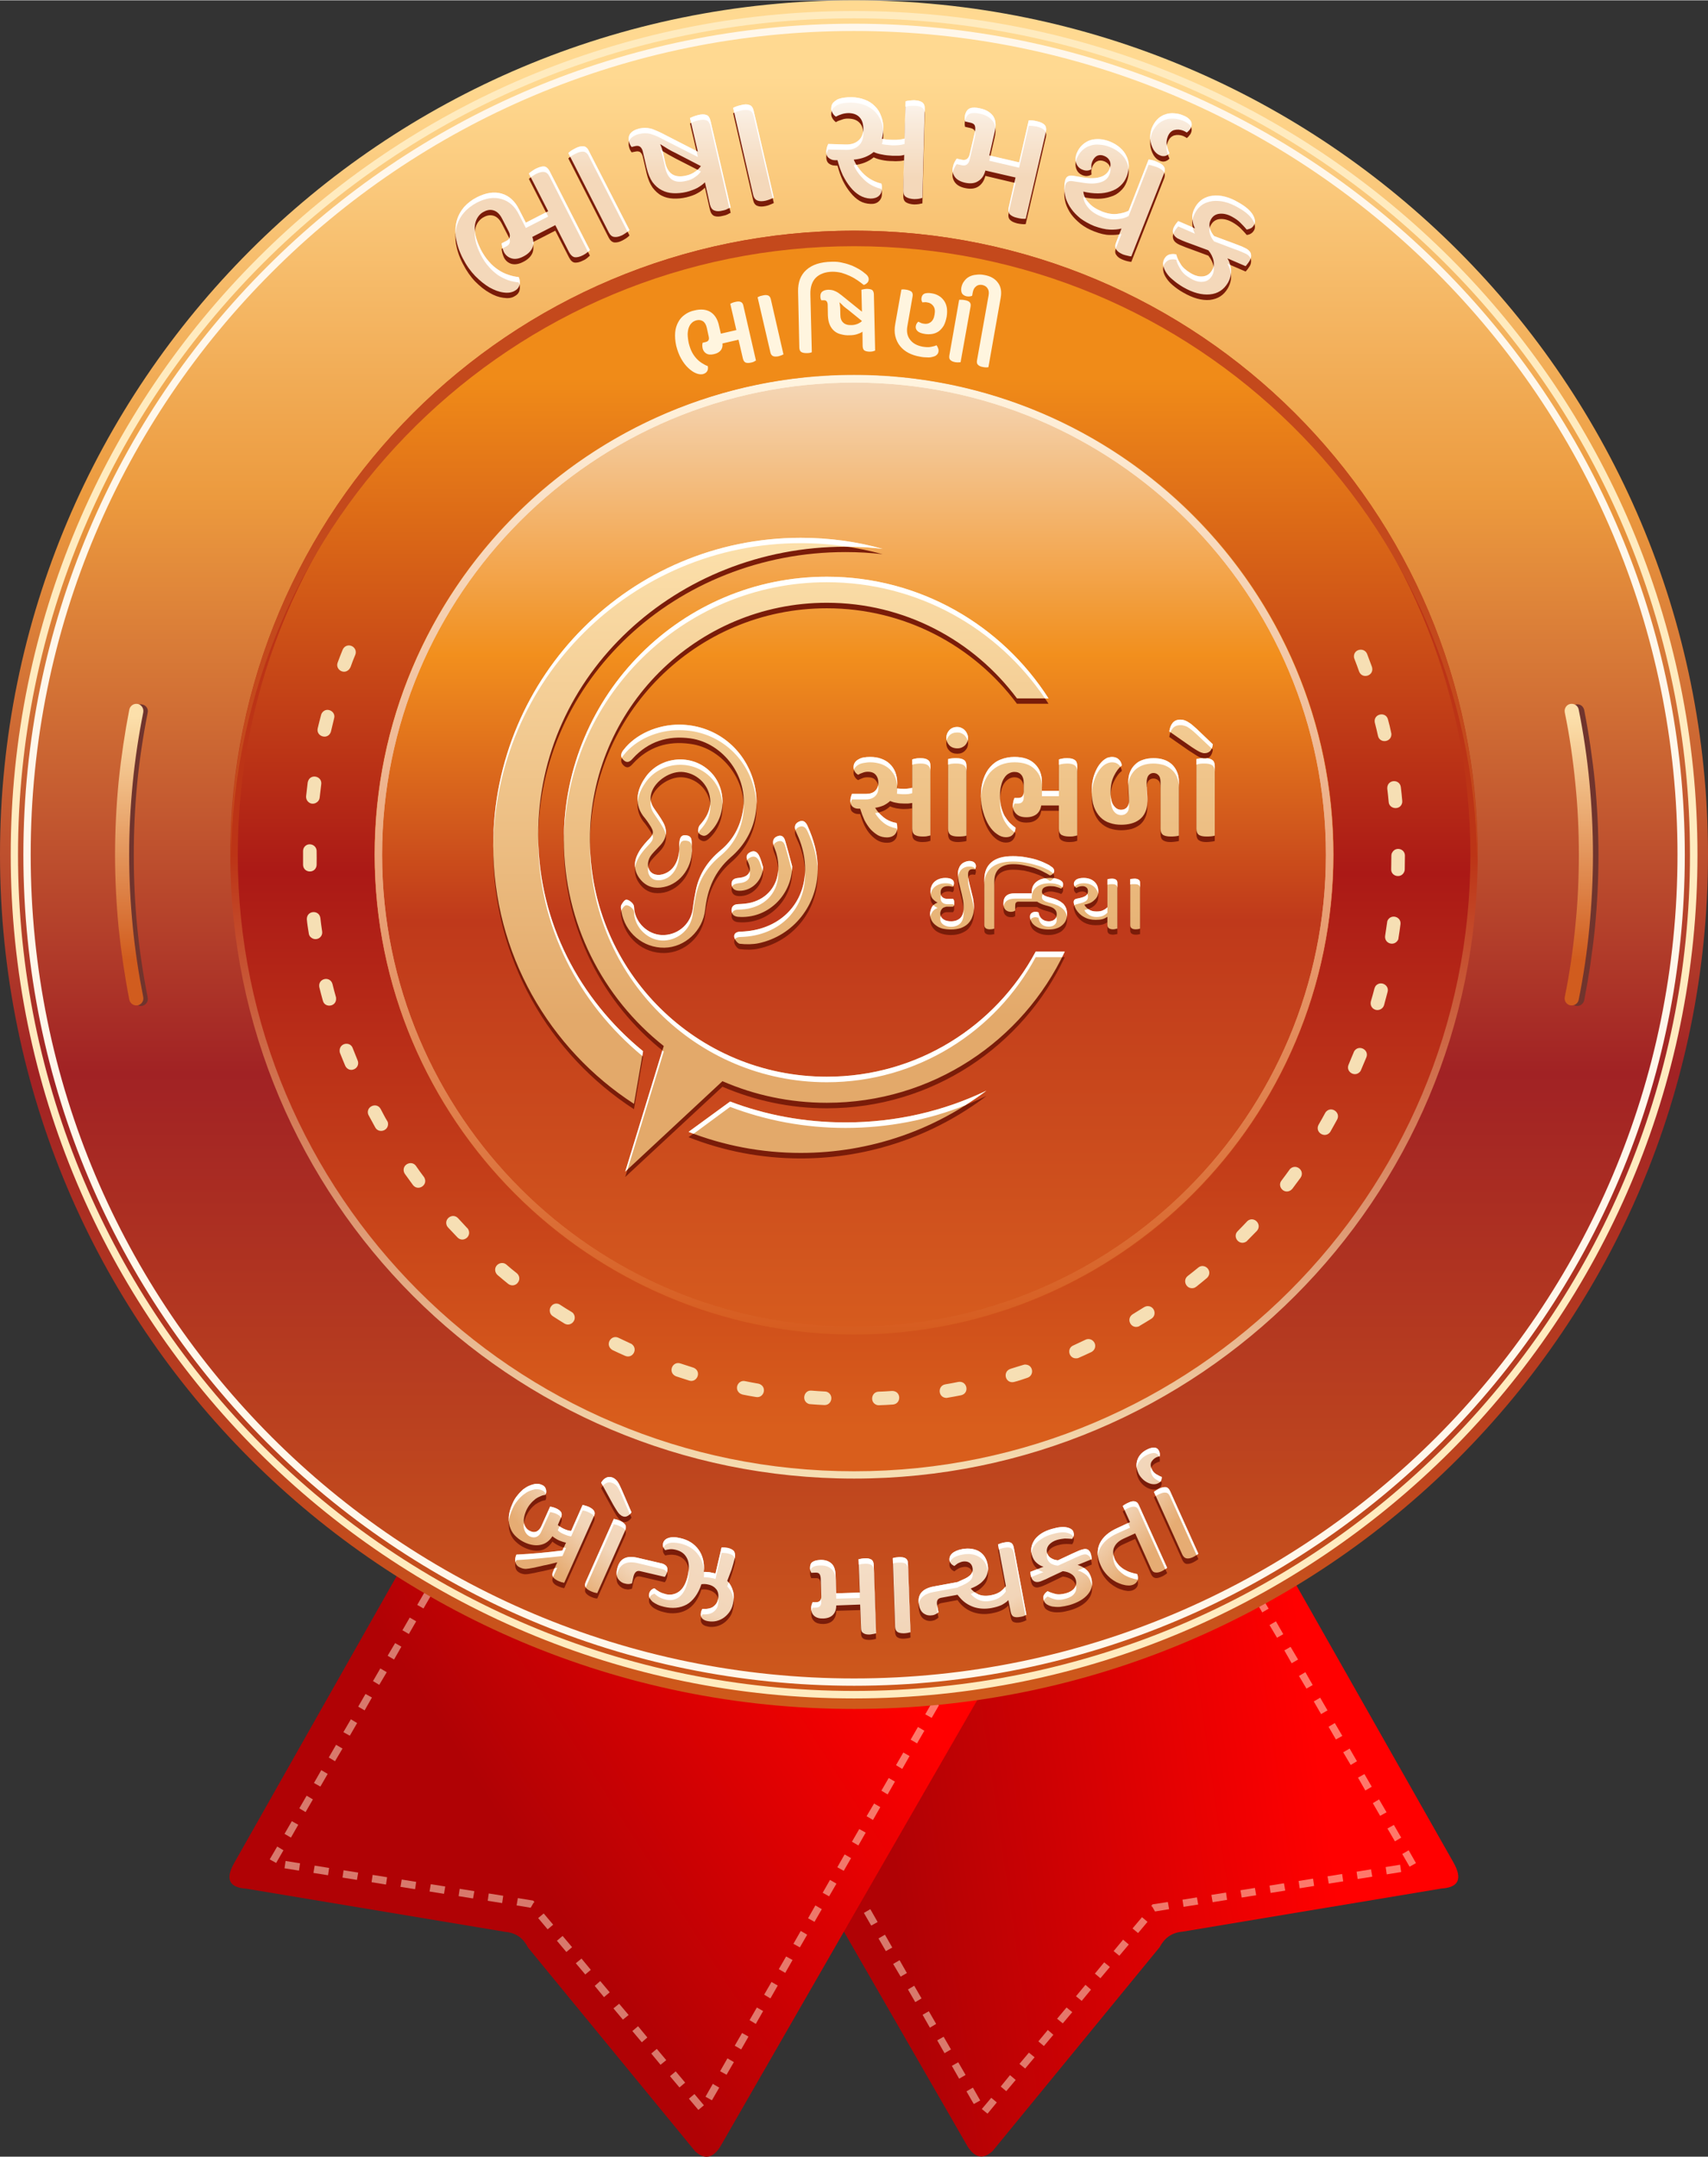 <?xml version="1.0" encoding="UTF-8"?>
<!DOCTYPE svg PUBLIC "-//W3C//DTD SVG 1.1//EN" "http://www.w3.org/Graphics/SVG/1.1/DTD/svg11.dtd">
<!-- Creator: CorelDRAW X7 -->
<svg xmlns="http://www.w3.org/2000/svg" xml:space="preserve" width="484px" height="611px" version="1.1" style="shape-rendering:geometricPrecision; text-rendering:geometricPrecision; image-rendering:optimizeQuality; fill-rule:evenodd; clip-rule:evenodd"
viewBox="0 0 9575 12084"
 xmlns:xlink="http://www.w3.org/1999/xlink">
 <rect x="0" y="0" width="9575" height="12084" fill="#333333" stroke="none"/>
 <defs>
  <style type="text/css">
   <![CDATA[
    .fil3 {fill:none}
    .fil5 {fill:#70342D}
    .fil20 {fill:#7A1C09}
    .fil14 {fill:#C4491C}
    .fil19 {fill:#FFF5DF}
    .fil22 {fill:white}
    .fil16 {fill:#7A1C09;fill-rule:nonzero}
    .fil23 {fill:#7A1C09;fill-rule:nonzero}
    .fil11 {fill:#F6DFB4;fill-rule:nonzero}
    .fil6 {fill:#FFEBBF;fill-rule:nonzero}
    .fil7 {fill:#FFF7EB;fill-rule:nonzero}
    .fil18 {fill:white;fill-rule:nonzero}
    .fil1 {fill:#FFF0D4;fill-rule:nonzero;fill-opacity:0.502}
    .fil13 {fill:url(#id0)}
    .fil10 {fill:url(#id1)}
    .fil4 {fill:url(#id2)}
    .fil12 {fill:url(#id3)}
    .fil9 {fill:url(#id4)}
    .fil8 {fill:url(#id5)}
    .fil0 {fill:url(#id6)}
    .fil2 {fill:url(#id7)}
    .fil21 {fill:url(#id8)}
    .fil15 {fill:url(#id9)}
    .fil24 {fill:url(#id10)}
    .fil17 {fill:url(#id11);fill-rule:nonzero}
   ]]>
  </style>
  <linearGradient id="id0" gradientUnits="userSpaceOnUse" x1="4787.75" y1="2098.23" x2="4787.75" y2="7751.59">
   <stop offset="0" style="stop-opacity:1; stop-color:#F4D8BA"/>
   <stop offset="0.278" style="stop-opacity:1; stop-color:#F28F1D"/>
   <stop offset="0.541" style="stop-opacity:1; stop-color:#BF391B"/>
   <stop offset="1" style="stop-opacity:1; stop-color:#D9601F"/>
  </linearGradient>
  <linearGradient id="id1" gradientUnits="userSpaceOnUse" x1="4787.66" y1="2119.2" x2="4787.75" y2="8000.71">
   <stop offset="0" style="stop-opacity:1; stop-color:#F08B18"/>
   <stop offset="0.471" style="stop-opacity:1; stop-color:#AB1916"/>
   <stop offset="1" style="stop-opacity:1; stop-color:#D95E1C"/>
  </linearGradient>
  <linearGradient id="id2" gradientUnits="userSpaceOnUse" x1="4805.57" y1="424.21" x2="4805.57" y2="9554.04">
   <stop offset="0" style="stop-opacity:1; stop-color:#FFD991"/>
   <stop offset="0.259" style="stop-opacity:1; stop-color:#EC9A3E"/>
   <stop offset="0.612" style="stop-opacity:1; stop-color:#A12224"/>
   <stop offset="1" style="stop-opacity:1; stop-color:#CF5A1B"/>
  </linearGradient>
  <linearGradient id="id3" gradientUnits="userSpaceOnUse" x1="4786.47" y1="8304.46" x2="4786.56" y2="4787.66">
   <stop offset="0" style="stop-opacity:1; stop-color:#F6DFB4"/>
   <stop offset="1" style="stop-opacity:1; stop-color:#BC3416"/>
  </linearGradient>
  <linearGradient id="id4" gradientUnits="userSpaceOnUse" x1="8924.1" y1="4009.32" x2="8928.82" y2="5373.27">
   <stop offset="0" style="stop-opacity:1; stop-color:#FCE0AB"/>
   <stop offset="1" style="stop-opacity:1; stop-color:#D15C1E"/>
  </linearGradient>
  <linearGradient id="id5" gradientUnits="userSpaceOnUse" xlink:href="#id4" x1="797.671" y1="4009.32" x2="802.388" y2="5373.27">
  </linearGradient>
  <linearGradient id="id6" gradientUnits="userSpaceOnUse" x1="7235.93" y1="8774.07" x2="4822.83" y2="9123.48">
   <stop offset="0" style="stop-opacity:1; stop-color:red"/>
   <stop offset="1" style="stop-opacity:1; stop-color:#B00205"/>
  </linearGradient>
  <linearGradient id="id7" gradientUnits="userSpaceOnUse" x1="2405.76" y1="9569.62" x2="4350.28" y2="8330.36">
   <stop offset="0" style="stop-opacity:1; stop-color:#B00205"/>
   <stop offset="1" style="stop-opacity:1; stop-color:red"/>
  </linearGradient>
  <linearGradient id="id8" gradientUnits="userSpaceOnUse" x1="3525.91" y1="5696.87" x2="3526.1" y2="3024.24">
   <stop offset="0" style="stop-opacity:1; stop-color:#E3A96A"/>
   <stop offset="1" style="stop-opacity:1; stop-color:#FCE0AB"/>
  </linearGradient>
  <linearGradient id="id9" gradientUnits="objectBoundingBox" x1="55.247%" y1="0.333%" x2="55.249%" y2="100.849%">
   <stop offset="0" style="stop-opacity:1; stop-color:#FFF4DF"/>
   <stop offset="1" style="stop-opacity:1; stop-color:#D65B1E"/>
  </linearGradient>
  <radialGradient id="id10" gradientUnits="userSpaceOnUse" gradientTransform="matrix(-0.003 1.187 -1.187 -0.003 13266 1558)" cx="4746.23" cy="7168.32" r="1933.14" fx="4746.23" fy="7168.32">
   <stop offset="0" style="stop-opacity:1; stop-color:#FEFEFE"/>
   <stop offset="0.878" style="stop-opacity:1; stop-color:#F2D5B8"/>
   <stop offset="1" style="stop-opacity:1; stop-color:#E6AC73"/>
  </radialGradient>
  <linearGradient id="id11" gradientUnits="userSpaceOnUse" x1="4583.52" y1="993.334" x2="4583.52" y2="437.966">
   <stop offset="0" style="stop-opacity:1; stop-color:#F4D8BA"/>
   <stop offset="0.561" style="stop-opacity:1; stop-color:#F9EBDC"/>
   <stop offset="1" style="stop-opacity:1; stop-color:white"/>
  </linearGradient>
 </defs>
 <g id="Layer_x0020_1">
  <g id="_628852832">
   <g>
    <g>
     <path class="fil0" d="M4728 9283l-456 94 -126 25 -85 18 -76 15 -37 8 -10 2 36 63 757 1315 694 1205c39,60 84,75 139,25l937 -1143c25,-47 62,-81 128,-87l1453 -242c95,-6 117,-54 67,-144l-880 -1552 -30 -52 -4 -8 -16 -28 -12 -21 -16 3 -125 25 -67 14 -43 9 -2228 456z"/>
     <path class="fil1" d="M6993 8891l36 -21 -41 -71 -36 21 41 71zm-2853 520l-36 21 41 71 36 -20 -41 -72zm82 143l-36 21 41 71 36 -20 -41 -72zm82 143l-36 21 41 71 36 -20 -41 -72zm82 143l-35 21 41 71 35 -20 -41 -72zm82 143l-35 20 41 72 35 -21 -41 -71zm83 143l-36 20 41 72 36 -21 -41 -71zm82 143l-36 20 41 72 36 -21 -41 -71zm82 143l-36 20 41 72 36 -21 -41 -71zm82 142l-36 21 41 71 36 -20 -41 -72zm82 143l-36 21 41 71 36 -20 -41 -72zm82 143l-36 21 41 71 36 -20 -41 -72zm82 143l-36 21 42 71 35 -20 -41 -72zm82 143l-35 21 41 71 35 -21 -41 -71zm82 143l-35 20 41 72 35 -21 -41 -71zm83 143l-36 20 41 72 36 -21 -41 -71zm82 143l-36 20 41 72 36 -21 -41 -71zm82 142l-36 21 41 71 36 -20 -41 -72zm50 120l32 26 52 -63 -31 -26 -53 63zm106 -126l31 26 53 -63 -32 -27 -52 64zm105 -127l32 26 53 -63 -32 -26 -53 63zm106 -126l31 26 53 -63 -31 -27 -53 64zm105 -127l32 26 53 -63 -32 -26 -53 63zm106 -126l32 26 52 -63 -31 -27 -53 64zm106 -127l31 26 53 -63 -32 -26 -52 63zm105 -126l32 26 53 -63 -32 -27 -53 64zm106 -127l31 26 53 -63 -31 -26 -53 63zm105 -126l6 5 15 26 79 -13 -7 -40 -86 13 -7 9zm175 -35l6 40 82 -13 -7 -40 -81 13zm162 -27l7 41 81 -13 -6 -41 -82 13zm163 -26l7 41 81 -13 -7 -41 -81 13zm163 -26l6 41 82 -13 -7 -41 -81 13zm163 -26l6 41 81 -13 -6 -41 -81 13zm162 -26l7 41 81 -13 -6 -41 -82 13zm163 -26l6 41 82 -13 -7 -41 -81 13zm163 -26l6 41 81 -13 -6 -41 -81 13zm134 -2l36 -20 -41 -72 -36 21 41 71zm-82 -142l35 -21 -41 -71 -36 20 42 72zm-83 -143l36 -20 -42 -72 -35 21 41 71zm-83 -142l36 -21 -41 -71 -36 20 41 72zm-82 -143l35 -21 -41 -71 -36 21 42 71zm-83 -143l36 -20 -42 -72 -35 21 41 71zm-83 -142l36 -21 -41 -71 -36 21 41 71zm-82 -143l35 -20 -41 -72 -36 21 42 71zm-83 -142l36 -21 -42 -71 -35 20 41 72zm-82 -143l35 -20 -41 -72 -36 21 42 71zm-83 -142l36 -21 -42 -71 -35 20 41 72z"/>
     <path class="fil2" d="M2254 8777c-314,553 -627,1107 -941,1661 -51,90 -29,138 67,144 484,81 968,161 1452,242 66,6 104,40 128,88 313,381 625,762 938,1143 54,49 100,35 139,-26 495,-861 991,-1722 1487,-2583 -1090,-223 -2180,-446 -3270,-669z"/>
     <path class="fil1" d="M2457 8870l-36 -21 41 -71 36 21 -41 71zm2853 520l36 21 -41 71 -36 -20 41 -72zm-82 143l36 21 -41 71 -36 -20 41 -72zm-82 143l36 21 -41 71 -36 -21 41 -71zm-82 143l35 20 -41 72 -35 -21 41 -71zm-82 143l35 20 -41 72 -35 -21 41 -71zm-82 143l35 20 -41 72 -36 -21 42 -71zm-83 143l36 20 -41 72 -36 -21 41 -71zm-82 142l36 21 -41 71 -36 -20 41 -72zm-82 143l36 21 -41 71 -36 -20 41 -72zm-82 143l36 21 -41 71 -36 -20 41 -72zm-82 143l36 21 -41 71 -36 -20 41 -72zm-82 143l36 20 -41 72 -36 -21 41 -71zm-82 143l35 20 -41 72 -35 -21 41 -71zm-82 143l35 20 -41 72 -35 -21 41 -71zm-83 143l36 20 -41 72 -36 -21 41 -71zm-82 142l36 21 -41 71 -36 -20 41 -72zm-82 143l36 21 -41 71 -36 -20 41 -72zm-50 120l-31 26 -53 -63 31 -26 53 63zm-105 -127l-32 27 -53 -63 32 -27 53 63zm-106 -126l-32 26 -52 -63 31 -26 53 63zm-106 -127l-31 27 -53 -63 32 -27 52 63zm-105 -126l-32 26 -53 -63 32 -26 53 63zm-106 -127l-32 27 -52 -63 31 -27 53 63zm-106 -126l-31 26 -53 -63 32 -26 52 63zm-105 -127l-32 27 -53 -63 32 -27 53 63zm-106 -126l-31 26 -53 -63 31 -26 53 63zm-105 -127l-6 6 -15 26 -79 -13 7 -41 86 14 7 8zm-175 -35l-6 41 -81 -13 6 -41 81 13zm-162 -26l-7 41 -81 -13 6 -41 82 13zm-163 -26l-7 41 -81 -13 7 -41 81 13zm-163 -26l-6 41 -82 -13 7 -41 81 13zm-163 -26l-6 41 -81 -13 6 -41 81 13zm-162 -26l-7 41 -81 -13 6 -41 82 13zm-163 -26l-6 41 -82 -13 7 -41 81 13zm-163 -26l-6 41 -81 -13 6 -41 81 13zm-134 -2l-36 -20 42 -72 35 21 -41 71zm83 -142l-36 -21 41 -71 36 20 -41 72zm82 -143l-35 -21 41 -71 35 21 -41 71zm83 -143l-36 -20 41 -72 36 21 -41 71zm82 -142l-35 -21 41 -71 36 21 -42 71zm83 -143l-36 -20 42 -72 35 21 -41 71zm83 -142l-36 -21 41 -71 36 20 -41 72zm82 -143l-35 -21 41 -71 36 21 -42 71zm83 -142l-36 -21 42 -71 35 20 -41 72zm83 -143l-36 -21 41 -71 36 21 -41 71zm82 -143l-35 -20 41 -71 35 20 -41 71z"/>
    </g>
    <g>
     <circle class="fil3" cx="4788" cy="4751" r="4751"/>
     <path class="fil4" d="M4788 0c2644,0 4787,2143 4787,4788 0,2644 -2143,4787 -4787,4787 -2645,0 -4788,-2143 -4788,-4787 0,-2645 2143,-4788 4788,-4788zm0 1306c1923,0 3482,1559 3482,3482 0,1923 -1559,3482 -3482,3482 -1923,0 -3482,-1559 -3482,-3482 0,-1923 1559,-3482 3482,-3482z"/>
     <path class="fil5" d="M828 5588c-26,-131 -46,-264 -59,-397 -13,-133 -19,-267 -19,-401 0,-134 6,-268 19,-401 13,-133 33,-266 59,-397 5,-21 -9,-42 -31,-46 -21,-5 -42,9 -46,31 -27,133 -47,268 -60,404 -14,136 -20,273 -20,409 0,137 6,273 20,409 13,136 33,271 60,404 4,22 25,36 46,32 22,-5 36,-26 31,-47z"/>
     <path class="fil6" d="M4788 60c1305,0 2487,529 3343,1385 855,855 1385,2037 1385,3343 0,1305 -530,2487 -1385,3343 -856,855 -2038,1385 -3343,1385 -1306,0 -2488,-530 -3343,-1385 -856,-856 -1385,-2038 -1385,-3343 0,-1306 529,-2488 1385,-3343 855,-856 2037,-1385 3343,-1385zm3314 1414c-848,-848 -2020,-1373 -3314,-1373 -1295,0 -2466,525 -3314,1373 -848,848 -1373,2019 -1373,3314 0,1294 525,2465 1373,3314 848,848 2019,1372 3314,1372 1294,0 2466,-524 3314,-1372 848,-849 1372,-2020 1372,-3314 0,-1295 -524,-2466 -1372,-3314z"/>
     <path class="fil7" d="M4788 131c1286,0 2450,521 3293,1364 842,842 1364,2007 1364,3293 0,1286 -522,2450 -1364,3293 -843,842 -2007,1364 -3293,1364 -1286,0 -2451,-522 -3293,-1364 -843,-843 -1364,-2007 -1364,-3293 0,-1286 521,-2451 1364,-3293 842,-843 2007,-1364 3293,-1364zm3264 1393c-836,-836 -1990,-1352 -3264,-1352 -1275,0 -2429,516 -3264,1352 -836,835 -1352,1989 -1352,3264 0,1274 516,2428 1352,3264 835,835 1989,1352 3264,1352 1274,0 2428,-517 3264,-1352 835,-836 1352,-1990 1352,-3264 0,-1275 -517,-2429 -1352,-3264z"/>
     <path class="fil5" d="M8803 3992c26,131 46,264 59,397 13,133 19,267 19,401 0,134 -6,268 -19,401 -13,134 -33,266 -59,397 -4,21 10,42 31,47 22,4 42,-10 47,-31 26,-134 46,-269 60,-405 13,-136 20,-272 20,-409 0,-136 -7,-273 -20,-409 -14,-136 -34,-271 -60,-404 -5,-22 -25,-36 -47,-31 -21,4 -35,25 -31,46z"/>
     <path class="fil8" d="M803 5586c-26,-132 -46,-264 -59,-397 -13,-133 -20,-267 -20,-401 0,-134 7,-268 20,-402 13,-133 33,-265 59,-396 4,-22 -10,-43 -31,-47 -22,-4 -42,10 -47,31 -26,134 -46,269 -60,405 -13,136 -20,272 -20,409 0,136 7,273 20,409 14,135 34,270 60,404 5,21 25,35 47,31 21,-4 35,-25 31,-46z"/>
     <path class="fil9" d="M8772 3990c27,131 46,263 59,396 14,134 20,268 20,402 0,134 -6,268 -20,401 -13,133 -32,265 -59,397 -4,21 10,42 31,46 22,4 43,-10 47,-31 27,-134 47,-269 60,-404 13,-136 20,-273 20,-409 0,-137 -7,-273 -20,-409 -13,-136 -33,-271 -60,-405 -4,-21 -25,-35 -47,-31 -21,4 -35,25 -31,47z"/>
     <circle class="fil10" cx="4788" cy="4788" r="3485"/>
     <path class="fil11" d="M7664 3663c-15,-38 -74,-29 -74,14 0,5 1,9 3,14 9,23 18,47 26,70 17,45 84,25 73,-22l-1 -4c-9,-24 -18,-48 -27,-72zm-5672 4c6,-17 1,-34 -14,-45 -21,-14 -47,-6 -57,17 -10,24 -19,48 -28,72 -15,39 37,72 66,36 2,-3 4,-6 6,-10 8,-23 17,-46 27,-70zm-119 357c12,-40 -45,-68 -69,-29 -2,4 -3,6 -4,10 -7,25 -13,50 -19,75 -10,46 58,67 74,19 6,-25 12,-50 18,-75zm-72 369c6,-46 -62,-62 -75,-14l-1 4c-3,26 -6,51 -9,77 -1,14 5,27 16,35 23,17 57,1 60,-27 3,-25 6,-50 9,-75zm-26 375c0,-40 -55,-54 -73,-16 -2,6 -3,10 -3,15 0,26 0,52 0,78 2,48 72,50 76,1 1,-26 0,-52 0,-78zm21 375c-6,-47 -76,-44 -76,6 2,26 7,54 11,80 1,8 5,17 12,22 27,24 68,2 63,-33 -4,-25 -7,-50 -10,-75zm68 370c-13,-48 -83,-32 -74,17 6,25 13,51 20,76 11,43 77,34 74,-13 0,-3 0,-5 -1,-8 -7,-24 -13,-48 -19,-72zm113 358c-14,-37 -71,-29 -73,13 0,5 0,10 2,15 10,24 19,48 29,71 8,18 27,28 45,22 22,-6 34,-30 25,-51 -9,-23 -19,-47 -28,-70zm157 342c-22,-41 -84,-14 -70,30 1,2 2,4 3,6 12,23 25,45 37,68 20,35 77,18 71,-26 -1,-5 -2,-8 -5,-12 -12,-19 -25,-46 -36,-66zm198 319c-23,-33 -78,-10 -68,32 1,5 3,8 6,13 15,21 30,41 45,62 28,36 84,2 65,-39 -1,-2 -2,-5 -4,-7 -15,-20 -30,-40 -44,-61zm236 293c-30,-32 -82,3 -62,44 2,3 4,5 6,8 17,18 35,37 53,56 32,32 84,-8 58,-49 -1,-1 -2,-3 -4,-4 -17,-18 -34,-37 -51,-55zm271 260c-25,-22 -66,-1 -63,32 1,11 6,20 14,27 19,16 39,33 59,49 18,14 44,10 56,-10 11,-16 7,-38 -8,-50 -20,-16 -39,-31 -58,-48zm301 225c-16,-11 -37,-8 -49,7 -15,17 -11,45 8,57 21,14 43,27 65,41 35,22 77,-22 49,-58 -3,-3 -6,-5 -9,-7 -22,-13 -43,-26 -64,-40zm327 185c-40,-19 -75,35 -40,64 2,2 5,3 7,5 23,11 47,22 70,32 43,19 75,-39 37,-66 -1,-1 -3,-2 -6,-3 -22,-10 -45,-21 -68,-32zm348 144c-44,-15 -71,46 -31,69 2,1 4,2 6,3 25,8 49,16 74,24 42,13 70,-47 29,-70 -2,-1 -4,-2 -7,-3 -24,-8 -47,-15 -71,-23zm362 99c-39,-9 -65,45 -27,70 4,2 7,3 12,5 25,5 50,10 76,14 44,8 64,-55 20,-73 -2,-1 -5,-1 -7,-2 -24,-4 -49,-9 -74,-14zm372 53c-43,-4 -58,60 -14,75 3,0 6,1 8,1 26,2 52,4 78,5 42,2 56,-57 15,-74 -4,-1 -8,-2 -12,-2 -25,-1 -50,-3 -75,-5zm376 6c-42,2 -50,63 -8,75 4,1 7,1 12,1 26,-1 51,-2 77,-4 46,-4 48,-72 -1,-76 -1,0 -3,0 -5,0 -25,2 -50,3 -75,4zm374 -41c-44,8 -41,74 6,76 2,0 5,0 7,-1 25,-4 51,-9 76,-14 48,-11 35,-81 -14,-75 -25,5 -50,10 -75,14zm366 -87c-46,15 -30,83 18,74 26,-6 53,-16 77,-24 39,-13 33,-72 -11,-74 -5,0 -8,0 -13,2 -24,7 -48,15 -71,22zm352 -131c-39,16 -25,77 20,72 4,0 7,-1 11,-3 23,-10 47,-21 70,-32 8,-4 15,-11 19,-20 13,-33 -21,-64 -52,-49 -23,11 -45,21 -68,32zm333 -175c-39,25 -11,83 32,69 3,-1 5,-2 7,-4 22,-13 44,-26 66,-40 34,-22 15,-76 -27,-70 -5,1 -10,3 -15,6 -21,13 -42,26 -63,39zm308 -214c-32,26 -5,80 38,66 4,-2 6,-4 10,-6 20,-16 40,-32 60,-49 11,-10 16,-25 12,-39 -8,-27 -40,-37 -61,-19 -20,16 -39,32 -59,47zm280 -251c-30,30 7,82 47,59 3,-2 5,-3 7,-6 18,-18 36,-37 54,-55 31,-35 -14,-84 -51,-57 -2,2 -3,3 -5,5 -17,18 -34,36 -52,54zm246 -284c-25,32 13,78 51,55 4,-3 7,-6 10,-9 15,-21 31,-41 46,-62 26,-39 -24,-81 -58,-50 -2,2 -3,4 -4,5 -15,21 -30,41 -45,61zm208 -313c-23,42 36,80 65,41 13,-22 26,-47 39,-70 21,-39 -32,-78 -63,-43 -1,2 -3,4 -4,6 -12,22 -24,44 -37,66zm168 -336c-17,39 36,73 65,38 2,-3 4,-5 5,-9 10,-23 20,-47 30,-71 16,-42 -41,-72 -67,-36 -2,3 -3,5 -4,8 -10,22 -19,47 -29,70zm125 -355c-4,17 2,34 17,43 21,13 50,2 57,-22 7,-25 13,-50 20,-75 10,-37 -39,-65 -67,-33 -3,5 -5,9 -7,15 -6,24 -13,48 -20,72zm80 -367c-5,41 47,60 70,26 3,-4 5,-9 5,-15 4,-25 8,-51 11,-76 6,-43 -54,-61 -73,-20 -1,4 -2,7 -2,10 -4,25 -7,50 -11,75zm34 -374c-2,40 54,54 72,17 3,-6 4,-10 4,-16 0,-25 1,-51 1,-77 0,-39 -53,-53 -72,-16 -3,5 -4,10 -4,16 0,25 -1,50 -1,76zm-14 -376c4,42 68,47 76,2 0,-3 0,-6 0,-10 -2,-25 -5,-51 -8,-76 -6,-46 -74,-44 -76,4 0,2 0,3 0,5 3,25 6,50 8,75zm-60 -371c10,45 79,36 75,-13l-1 -4c-5,-25 -11,-50 -18,-75 -12,-47 -83,-32 -74,17 6,25 13,50 18,75z"/>
     <path class="fil12" d="M4788 1291c965,0 1839,392 2472,1024 633,633 1024,1507 1024,2473 0,965 -391,1839 -1024,2472 -633,633 -1507,1024 -2472,1024 -966,0 -1840,-391 -2473,-1024 -632,-633 -1024,-1507 -1024,-2472 0,-966 392,-1840 1024,-2473 633,-632 1507,-1024 2473,-1024zm0 42c1908,0 3455,1546 3455,3455 0,1908 -1547,3455 -3455,3455 -1908,0 -3455,-1547 -3455,-3455 0,-1909 1547,-3455 3455,-3455z"/>
     <circle class="fil13" cx="4788" cy="4788" r="2689"/>
     <path class="fil14" d="M4788 1291c1929,0 3494,1561 3494,3486 0,14 -1,29 -1,43 -23,-1905 -1578,-3442 -3493,-3442 -1916,0 -3471,1537 -3494,3442 0,-14 0,-29 0,-43 0,-1925 1564,-3486 3494,-3486z"/>
    </g>
   </g>
   <path class="fil15" d="M4788 2101c741,0 1413,301 1899,787 486,486 787,1158 787,1900 0,741 -301,1413 -787,1899 -486,486 -1158,787 -1899,787 -742,0 -1414,-301 -1900,-787 -486,-486 -787,-1158 -787,-1899 0,-742 301,-1414 787,-1900 486,-486 1158,-787 1900,-787zm0 41c1461,0 2645,1185 2645,2646 0,1461 -1184,2645 -2645,2645 -1461,0 -2646,-1184 -2646,-2645 0,-1461 1185,-2646 2646,-2646z"/>
  </g>
  <path class="fil16" d="M3307 1431c-5,4 -10,8 -15,13 -6,5 -13,10 -23,14 -17,9 -33,13 -46,12 -12,-1 -23,-10 -32,-27l-78 -152 -129 66c8,21 8,42 0,61 -9,19 -25,35 -51,48 -25,13 -47,16 -66,11 -19,-6 -33,-18 -42,-36 -4,-9 -7,-17 -9,-25 -2,-8 -3,-16 -4,-23l25 -13c22,-12 27,-29 15,-53l-37 -72c-13,-26 -28,-41 -46,-47 -18,-6 -36,-4 -55,6 -13,6 -24,16 -33,28 -9,12 -15,27 -18,45 -3,17 -2,38 3,61 5,24 15,50 29,78 14,27 29,50 46,68 16,19 34,34 52,47 19,12 38,21 57,28 19,6 39,10 58,12 7,16 8,31 4,46 -4,14 -14,25 -30,33 -16,9 -36,11 -61,7 -24,-3 -50,-12 -77,-28 -27,-15 -53,-36 -80,-63 -26,-27 -49,-60 -69,-99 -21,-40 -33,-78 -39,-113 -5,-36 -3,-68 4,-97 8,-29 22,-55 41,-77 20,-23 44,-41 72,-56 51,-26 97,-33 139,-20 42,12 75,41 98,88l38 74 125 -64 -108 -211c4,-4 10,-9 17,-14 7,-5 15,-9 23,-14 19,-9 34,-13 46,-11 12,1 22,10 30,26l226 443zm222 -113c-5,5 -11,10 -18,15 -7,5 -15,9 -22,13 -17,9 -32,12 -45,11 -13,-2 -23,-11 -31,-26l-227 -445c4,-4 10,-9 17,-13 7,-5 15,-9 23,-13 17,-9 32,-13 45,-12 12,2 23,10 30,26l228 444zm75 -439c-2,-11 -7,-20 -13,-26 -7,-7 -17,-8 -30,-5l-20 4c-7,-8 -12,-19 -15,-32 -4,-18 -1,-33 9,-44 9,-12 24,-20 44,-26l7 -1c11,-3 21,-4 30,-4 9,0 19,1 28,3 10,3 19,6 29,10 10,4 22,9 34,16l205 104 -44 -188c5,-2 11,-5 20,-9 8,-3 17,-6 26,-8 20,-5 35,-5 47,0 11,4 18,15 22,32l113 486c-5,2 -11,5 -18,9 -6,3 -15,6 -26,8 -19,5 -35,5 -47,1 -12,-5 -20,-16 -25,-34l-28 -125c-11,11 -25,22 -42,31 -17,10 -38,17 -62,23 -26,6 -50,8 -74,7 -23,-1 -45,-6 -64,-16 -20,-10 -37,-26 -52,-46 -14,-20 -25,-46 -33,-79l-21 -91zm182 7c-13,-7 -26,-14 -40,-22 -14,-8 -29,-17 -45,-27 7,15 12,30 15,44l14 61c7,30 20,51 39,64 19,12 45,14 78,6 19,-4 36,-11 50,-22 15,-10 25,-20 32,-31l-143 -73zm552 250c-6,3 -13,6 -21,9 -8,4 -16,6 -25,8 -18,4 -34,4 -46,-1 -12,-4 -20,-15 -24,-32l-112 -487c5,-3 12,-6 20,-9 8,-2 17,-5 26,-7 18,-4 34,-4 46,0 12,5 19,15 23,32l113 487zm833 2c-5,1 -12,2 -19,4 -7,1 -16,2 -27,2 -20,-1 -35,-5 -46,-12 -11,-7 -16,-20 -15,-39l5 -196c-9,2 -19,4 -31,4 -11,1 -23,1 -35,0 -21,0 -41,-2 -59,-6 -19,-4 -34,-9 -46,-15 -30,25 -67,39 -112,44 13,30 33,57 59,82 26,25 58,42 96,51 1,5 2,9 3,14 0,4 0,9 0,14 0,17 -6,31 -17,41 -11,11 -27,16 -47,15 -22,-1 -42,-6 -61,-17 -18,-11 -36,-27 -51,-46 -16,-19 -30,-41 -43,-67 -12,-26 -22,-54 -30,-84l-15 -1c-12,0 -23,-4 -33,-11 -10,-8 -15,-20 -15,-37 1,-10 2,-18 4,-25 2,-7 5,-13 7,-17l97 2c29,1 53,-6 71,-21 18,-15 28,-37 29,-65 0,-27 -6,-49 -20,-64 -14,-16 -34,-24 -61,-25 -14,-1 -28,1 -40,6 -13,4 -24,8 -33,14 -8,-6 -14,-13 -19,-21 -5,-9 -8,-17 -7,-26 0,-12 3,-21 9,-29 7,-8 15,-15 25,-20 11,-5 23,-9 36,-11 14,-2 29,-3 44,-3 27,1 51,6 74,14 22,9 41,21 56,36 16,16 28,35 36,57 9,23 13,49 12,78 0,8 -1,16 -3,25 -1,8 -3,16 -5,23 9,2 18,3 27,4 10,1 21,2 33,3 27,0 49,-2 67,-8l6 -209c5,-1 12,-2 21,-4 9,-1 18,-1 27,-1 20,0 36,4 45,11 10,8 15,20 14,38l-13 498zm579 116c-6,1 -13,1 -22,0 -9,-1 -18,-2 -26,-4 -19,-5 -32,-11 -41,-21 -8,-9 -10,-22 -6,-39l38 -166 -169 -40c-7,27 -20,47 -40,60 -19,12 -44,15 -75,8 -28,-6 -47,-18 -58,-35 -11,-17 -14,-35 -9,-54 2,-10 5,-18 9,-25 4,-8 8,-15 12,-20l27 6c24,6 40,-5 46,-31l30 -129c2,-13 2,-23 -1,-31 -3,-8 -11,-14 -24,-17l-31 -7c-1,-5 -2,-11 -2,-17 0,-6 1,-12 2,-18 5,-20 14,-33 28,-39 14,-5 33,-5 58,1 32,7 55,21 71,43 15,21 18,51 9,90l-30 130 167 39 54 -235c6,0 13,0 21,1 9,1 17,2 26,4 19,5 33,11 42,21 8,9 11,22 7,39l-113 486zm592 212c-6,-1 -14,-2 -22,-4 -9,-2 -17,-5 -25,-8 -18,-7 -30,-16 -37,-27 -8,-10 -8,-24 -1,-40l30 -78c-19,5 -41,7 -66,6 -25,0 -54,-7 -87,-20 -29,-11 -54,-25 -76,-42 -21,-17 -39,-35 -53,-54 -14,-20 -24,-40 -31,-62 -6,-22 -9,-43 -7,-65 0,-7 0,-14 2,-21 1,-7 2,-14 5,-20 6,-15 20,-21 42,-17l59 9c38,6 69,5 94,-3 25,-7 42,-22 51,-45 7,-17 7,-32 1,-45 -6,-13 -16,-22 -31,-28 -14,-5 -27,-6 -39,0 -12,5 -21,16 -28,32 -3,8 -5,16 -5,23 0,7 0,14 1,19 -6,4 -13,7 -21,8 -9,2 -19,0 -30,-4 -16,-7 -28,-18 -34,-35 -7,-17 -6,-36 2,-58 8,-18 18,-34 31,-46 13,-12 27,-21 44,-26 16,-6 34,-8 53,-7 19,2 38,6 57,14 22,8 41,20 57,33 16,14 28,29 36,46 9,17 13,36 14,56 0,20 -4,40 -12,61 -8,21 -20,38 -36,52 -15,14 -33,25 -55,31 -21,7 -44,11 -70,11 -26,0 -53,-3 -82,-9 2,21 12,42 30,62 17,20 42,36 74,48 30,12 59,17 85,14 26,-2 48,-8 65,-18l112 -287c7,1 14,2 22,5 8,2 17,5 25,8 18,7 31,16 38,26 7,10 8,24 1,40l-183 465zm214 -579c-6,7 -14,12 -23,15 -9,3 -19,2 -30,-2 -14,-6 -26,-16 -36,-32 -11,-19 -18,-40 -19,-62 -1,-21 2,-41 9,-60 8,-20 19,-36 31,-49 13,-12 27,-21 43,-27 15,-6 31,-8 49,-7 17,1 34,5 50,11 20,8 34,17 43,29 8,12 10,25 4,39 -2,6 -6,12 -11,17 -4,6 -9,10 -13,13 -6,-5 -13,-8 -21,-12 -16,-6 -33,-7 -49,-3 -16,5 -29,17 -37,39 -6,15 -8,31 -5,47 4,15 8,30 15,44zm353 357c-25,-14 -48,-20 -71,-18 -22,2 -38,13 -49,32 -9,15 -11,31 -7,47 4,16 12,32 24,46l108 41c20,7 36,13 47,18 12,5 20,9 27,12 14,9 23,19 25,31 2,12 0,24 -6,35 -5,7 -9,13 -13,19 -4,5 -8,9 -11,13l-102 -44c12,21 18,43 20,66 2,23 -4,47 -18,72 -23,39 -56,60 -101,65 -45,4 -95,-10 -150,-42 -22,-12 -40,-26 -56,-39 -17,-14 -29,-28 -38,-42 -9,-14 -15,-27 -17,-41 -2,-13 0,-25 6,-36 8,-13 18,-22 30,-25 13,-3 25,-3 37,0 4,17 12,34 24,53 11,19 30,37 57,52 25,15 49,21 70,18 22,-2 38,-14 50,-34 9,-16 12,-34 8,-53 -4,-20 -13,-39 -29,-59l-100 -37c-20,-7 -36,-13 -47,-18 -11,-4 -20,-8 -26,-12 -14,-8 -22,-18 -25,-30 -3,-12 0,-24 7,-37 6,-11 14,-21 22,-30l94 41c-9,-17 -14,-35 -15,-56 -2,-20 4,-42 18,-65 10,-18 24,-32 40,-43 17,-10 35,-16 56,-19 21,-2 44,-1 68,5 25,6 50,17 76,32 41,23 67,46 81,70 13,23 16,42 7,57 -5,8 -10,14 -17,18 -6,4 -14,7 -24,8 -13,-16 -26,-29 -37,-40 -11,-10 -25,-21 -43,-31z"/>
  <path class="fil17" d="M3307 1400c-5,4 -10,9 -15,13 -6,5 -13,10 -23,15 -17,9 -33,13 -46,12 -12,-2 -23,-11 -32,-27l-78 -153 -129 66c8,22 8,43 0,62 -9,19 -25,35 -51,48 -25,13 -47,16 -66,10 -19,-6 -33,-18 -42,-35 -4,-9 -7,-17 -9,-26 -2,-8 -3,-15 -4,-23l25 -13c22,-11 27,-29 15,-53l-37 -72c-13,-25 -28,-40 -46,-46 -18,-6 -36,-4 -55,6 -13,6 -24,15 -33,28 -9,12 -15,27 -18,44 -3,18 -2,39 3,62 5,23 15,49 29,78 14,27 29,49 46,68 16,19 34,34 52,46 19,13 38,22 57,28 19,7 39,11 58,13 7,16 8,31 4,45 -4,15 -14,26 -30,34 -16,8 -36,11 -61,7 -24,-3 -50,-13 -77,-28 -27,-16 -53,-37 -80,-64 -26,-27 -49,-59 -69,-98 -21,-41 -33,-78 -39,-114 -5,-35 -3,-67 4,-96 8,-30 22,-55 41,-78 20,-22 44,-41 72,-55 51,-26 97,-33 139,-21 42,12 75,42 98,89l38 74 125 -64 -108 -211c4,-5 10,-9 17,-14 7,-5 15,-10 23,-14 19,-9 34,-13 46,-12 12,2 22,11 30,26l226 443zm222 -112c-5,5 -11,9 -18,14 -7,5 -15,10 -22,14 -17,8 -32,12 -45,10 -13,-1 -23,-10 -31,-25l-227 -445c4,-4 10,-9 17,-14 7,-4 15,-9 23,-13 17,-9 32,-12 45,-11 12,1 23,10 30,26l228 444zm75 -439c-2,-11 -7,-20 -13,-26 -7,-7 -17,-9 -30,-6l-20 5c-7,-8 -12,-19 -15,-32 -4,-18 -1,-33 9,-45 9,-11 24,-20 44,-25l7 -2c11,-2 21,-3 30,-3 9,0 19,1 28,3 10,2 19,5 29,10 10,4 22,9 34,15l205 105 -44 -188c5,-3 11,-5 20,-9 8,-3 17,-6 26,-8 20,-5 35,-5 47,0 11,4 18,15 22,32l113 486c-5,2 -11,5 -18,8 -6,4 -15,7 -26,9 -19,5 -35,5 -47,0 -12,-4 -20,-15 -25,-33l-28 -125c-11,11 -25,21 -42,31 -17,9 -38,17 -62,23 -26,6 -50,8 -74,7 -23,-1 -45,-7 -64,-17 -20,-10 -37,-25 -52,-45 -14,-20 -25,-47 -33,-80l-21 -90zm182 6c-13,-6 -26,-13 -40,-21 -14,-9 -29,-18 -45,-28 7,16 12,31 15,44l14 62c7,30 20,51 39,63 19,12 45,15 78,7 19,-4 36,-12 50,-22 15,-10 25,-21 32,-31l-143 -74zm552 251c-6,3 -13,6 -21,9 -8,3 -16,6 -25,8 -18,4 -34,4 -46,-1 -12,-5 -20,-15 -24,-33l-112 -486c5,-3 12,-6 20,-9 8,-3 17,-5 26,-7 18,-5 34,-5 46,0 12,4 19,15 23,32l113 487zm833 1c-5,2 -12,3 -19,5 -7,1 -16,2 -27,2 -20,-1 -35,-5 -46,-12 -11,-7 -16,-20 -15,-39l5 -197c-9,3 -19,5 -31,5 -11,0 -23,0 -35,0 -21,-1 -41,-3 -59,-7 -19,-3 -34,-8 -46,-14 -30,25 -67,39 -112,43 13,30 33,58 59,83 26,24 58,42 96,51 1,4 2,9 3,13 0,5 0,10 0,14 0,18 -6,32 -17,42 -11,10 -27,15 -47,15 -22,-1 -42,-7 -61,-18 -18,-11 -36,-26 -51,-45 -16,-19 -30,-42 -43,-67 -12,-26 -22,-54 -30,-85l-15 0c-12,0 -23,-4 -33,-12 -10,-7 -15,-19 -15,-36 1,-10 2,-18 4,-25 2,-7 5,-13 7,-18l97 3c29,1 53,-6 71,-21 18,-15 28,-37 29,-65 0,-28 -6,-49 -20,-65 -14,-16 -34,-24 -61,-25 -14,0 -28,2 -40,6 -13,4 -24,9 -33,14 -8,-5 -14,-12 -19,-21 -5,-8 -8,-17 -7,-26 0,-11 3,-21 9,-29 7,-8 15,-14 25,-20 11,-5 23,-8 36,-10 14,-2 29,-3 44,-3 27,1 51,5 74,14 22,8 41,20 56,36 16,15 28,34 36,57 9,23 13,48 12,77 0,9 -1,17 -3,25 -1,8 -3,16 -5,24 9,1 18,3 27,4 10,1 21,2 33,2 27,1 49,-2 67,-7l6 -209c5,-2 12,-3 21,-4 9,-1 18,-2 27,-2 20,1 36,5 45,12 10,7 15,20 14,37l-13 498zm579 117c-6,1 -13,0 -22,0 -9,-1 -18,-3 -26,-5 -19,-4 -32,-11 -41,-20 -8,-9 -10,-23 -6,-40l38 -166 -169 -39c-7,27 -20,47 -40,59 -19,13 -44,16 -75,9 -28,-7 -47,-18 -58,-35 -11,-17 -14,-35 -9,-54 2,-10 5,-18 9,-26 4,-7 8,-14 12,-20l27 6c24,6 40,-4 46,-31l30 -129c2,-12 2,-22 -1,-30 -3,-9 -11,-14 -24,-17l-31 -7c-1,-6 -2,-11 -2,-17 0,-7 1,-13 2,-19 5,-20 14,-32 28,-38 14,-5 33,-5 58,1 32,7 55,21 71,42 15,21 18,52 9,90l-30 131 167 39 54 -235c6,-1 13,-1 21,0 9,1 17,3 26,5 19,4 33,11 42,20 8,9 11,22 7,40l-113 486zm592 211c-6,0 -14,-2 -22,-4 -9,-2 -17,-4 -25,-7 -18,-8 -30,-16 -37,-27 -8,-11 -8,-24 -1,-40l30 -78c-19,5 -41,7 -66,6 -25,-1 -54,-8 -87,-20 -29,-12 -54,-26 -76,-42 -21,-17 -39,-35 -53,-55 -14,-19 -24,-40 -31,-61 -6,-22 -9,-44 -7,-65 0,-7 0,-14 2,-21 1,-7 2,-14 5,-20 6,-15 20,-21 42,-18l59 10c38,6 69,5 94,-3 25,-8 42,-23 51,-45 7,-17 7,-32 1,-45 -6,-13 -16,-22 -31,-28 -14,-6 -27,-6 -39,-1 -12,6 -21,17 -28,33 -3,8 -5,15 -5,23 0,7 0,13 1,19 -6,4 -13,7 -21,8 -9,1 -19,0 -30,-5 -16,-6 -28,-18 -34,-35 -7,-17 -6,-36 2,-57 8,-19 18,-34 31,-46 13,-12 27,-21 44,-27 16,-5 34,-7 53,-6 19,1 38,6 57,13 22,9 41,20 57,34 16,14 28,29 36,46 9,17 13,35 14,55 0,20 -4,41 -12,62 -8,20 -20,38 -36,52 -15,14 -33,24 -55,31 -21,7 -44,11 -70,11 -26,0 -53,-3 -82,-10 2,22 12,42 30,62 17,20 42,36 74,49 30,12 59,17 85,14 26,-3 48,-9 65,-18l112 -287c7,1 14,2 22,4 8,2 17,5 25,9 18,7 31,15 38,26 7,10 8,23 1,40l-183 464zm214 -578c-6,7 -14,12 -23,15 -9,2 -19,2 -30,-3 -14,-5 -26,-16 -36,-31 -11,-20 -18,-40 -19,-62 -1,-21 2,-42 9,-60 8,-20 19,-37 31,-49 13,-13 27,-22 43,-27 15,-6 31,-8 49,-7 17,1 34,4 50,11 20,7 34,17 43,29 8,11 10,24 4,39 -2,6 -6,12 -11,17 -4,5 -9,9 -13,12 -6,-4 -13,-8 -21,-11 -16,-6 -33,-7 -49,-3 -16,4 -29,17 -37,38 -6,16 -8,32 -5,47 4,16 8,31 15,45zm353 357c-25,-14 -48,-20 -71,-18 -22,2 -38,12 -49,31 -9,16 -11,31 -7,48 4,16 12,31 24,46l108 40c20,8 36,14 47,18 12,5 20,10 27,13 14,9 23,19 25,31 2,12 0,23 -6,34 -5,8 -9,14 -13,19 -4,6 -8,10 -11,14l-102 -44c12,20 18,42 20,65 2,23 -4,48 -18,73 -23,38 -56,60 -101,64 -45,4 -95,-9 -150,-41 -22,-13 -40,-26 -56,-40 -17,-13 -29,-27 -38,-41 -9,-14 -15,-28 -17,-41 -2,-13 0,-25 6,-36 8,-14 18,-22 30,-25 13,-3 25,-3 37,0 4,16 12,34 24,53 11,19 30,36 57,52 25,15 49,21 70,18 22,-3 38,-14 50,-35 9,-15 12,-33 8,-53 -4,-19 -13,-39 -29,-58l-100 -37c-20,-7 -36,-13 -47,-18 -11,-5 -20,-9 -26,-12 -14,-9 -22,-19 -25,-31 -3,-11 0,-24 7,-36 6,-11 14,-21 22,-30l94 41c-9,-17 -14,-36 -15,-56 -2,-20 4,-42 18,-66 10,-17 24,-31 40,-42 17,-10 35,-17 56,-19 21,-3 44,-1 68,5 25,6 50,17 76,32 41,23 67,46 81,69 13,23 16,42 7,58 -5,8 -10,14 -17,18 -6,3 -14,6 -24,8 -13,-16 -26,-29 -37,-40 -11,-11 -25,-21 -43,-31z"/>
  <path class="fil18" d="M3307 1400c-3,3 -7,6 -11,9l-215 -421c-8,-16 -18,-24 -30,-26 -12,-2 -27,2 -46,11 -8,5 -16,9 -23,14l-6 5 -11 -21c4,-5 10,-9 17,-14 7,-5 15,-10 23,-14 19,-9 34,-13 46,-12 12,2 22,11 30,26l226 443zm-317 -46c0,6 0,12 -1,18 -1,-5 -3,-10 -5,-15l6 -3zm-173 36l-1 -5c-2,-8 -3,-15 -4,-23l25 -13c9,-4 15,-9 18,-15 8,20 2,36 -18,46l-20 10zm-155 -97c1,8 2,16 4,25 5,23 15,49 29,78 14,27 29,49 46,68 16,19 34,34 52,46 19,13 38,22 57,28 19,7 39,11 58,13 6,15 8,30 4,44 -1,-5 -2,-9 -4,-14 -19,-2 -39,-6 -58,-12 -19,-7 -38,-16 -57,-28 -18,-13 -36,-28 -52,-47 -17,-18 -32,-41 -46,-68 -14,-28 -24,-54 -29,-78 -4,-20 -5,-39 -4,-55zm-108 15c-2,-26 0,-49 6,-71 8,-30 22,-55 41,-78 20,-22 44,-41 72,-55 51,-26 97,-33 139,-21 42,12 75,42 98,89l38 74 113 -58 12 24 -125 64 -38 -74c-23,-47 -56,-76 -98,-88 -42,-13 -88,-6 -139,20 -28,15 -52,33 -72,56 -19,22 -33,48 -41,77 -3,13 -5,27 -6,41zm975 -20c-3,3 -7,6 -11,9l-217 -423c-7,-16 -18,-24 -30,-26 -13,-1 -28,3 -45,12 -8,4 -16,8 -23,13 -2,1 -4,3 -6,4l-11 -21c4,-4 10,-9 17,-14 7,-4 15,-9 23,-13 17,-9 32,-12 45,-11 12,1 23,10 30,26l228 444zm-3 -498l0 0c-4,-18 -1,-33 9,-45 9,-11 24,-20 44,-25l7 -2c11,-2 21,-3 30,-3 9,0 19,1 28,3 10,2 19,5 29,10 10,4 22,9 34,15l197 101 8 34 -205 -104c-12,-7 -24,-12 -34,-16 -10,-4 -19,-7 -29,-10 -9,-2 -19,-3 -28,-3 -9,0 -19,1 -30,4l-7 1c-20,6 -35,14 -44,26 -4,4 -7,9 -9,14zm349 -103l-7 -27c5,-3 11,-5 20,-9 8,-3 17,-6 26,-8 20,-5 35,-5 47,0 11,4 18,15 22,32l113 486 -7 3 -106 -459c-4,-17 -11,-28 -22,-32 -12,-5 -27,-5 -47,0 -9,2 -18,5 -26,8 -5,3 -10,4 -13,6zm-160 158l1 5 14 62c7,30 20,51 39,63 19,12 45,15 78,7 19,-4 36,-12 50,-22 5,-3 10,-7 14,-10l18 9c-7,11 -17,21 -32,31 -14,11 -31,18 -50,22 -33,8 -59,6 -78,-6 -19,-12 -32,-34 -39,-64l-14 -61c-3,-14 -8,-29 -15,-44l14 8zm623 261c-2,1 -4,2 -6,3l-107 -460c-4,-17 -11,-27 -23,-32 -12,-4 -28,-4 -46,0 -9,2 -18,5 -26,7 -5,2 -10,4 -14,6l-6 -27c5,-3 12,-6 20,-9 8,-3 17,-5 26,-7 18,-5 34,-5 46,0 12,4 19,15 23,32l113 487zm726 -31c0,-4 0,-8 0,-12l4 -166 1 0 -5 178zm-263 -153c12,19 26,37 44,54 26,24 58,42 96,51 1,4 2,9 3,13 0,5 0,10 0,14 0,4 0,8 -1,12 0,-3 -1,-6 -2,-9 -38,-9 -70,-26 -96,-51 -26,-25 -46,-52 -59,-82 5,-1 10,-1 15,-2zm-167 -59c-1,-4 -2,-10 -2,-15 1,-10 2,-18 4,-25 2,-7 5,-13 7,-18l97 3c29,1 53,-6 71,-21 16,-13 25,-31 28,-54 1,6 1,12 1,19 -1,28 -11,50 -29,65 -18,15 -42,22 -71,21l-97 -2c-2,4 -5,10 -7,17 -1,3 -2,7 -2,10zm28 -242c-2,-5 -3,-10 -2,-16 0,-11 3,-21 9,-29 7,-8 15,-14 25,-20 11,-5 23,-8 36,-10 14,-2 29,-3 44,-3 27,1 51,5 74,14 22,8 41,20 56,36 16,15 28,34 36,57 9,23 13,48 12,77l0 8c-2,-20 -5,-38 -12,-55 -8,-22 -20,-41 -36,-57 -15,-15 -34,-27 -56,-36 -23,-8 -47,-13 -74,-14 -15,0 -30,1 -44,3 -13,2 -25,6 -36,11 -10,5 -18,12 -25,20 -3,4 -6,9 -7,14zm288 156c7,1 14,2 21,3 10,1 21,2 33,2 27,1 49,-2 67,-7l6 -209c5,-2 12,-3 21,-4 9,-1 18,-2 27,-2 20,1 36,5 45,12 10,7 15,20 14,37l0 19c-2,-11 -6,-20 -14,-26 -9,-7 -25,-11 -45,-11 -9,0 -18,0 -27,1 -9,2 -16,3 -21,4l-6 209c-18,6 -40,8 -67,8 -12,-1 -23,-2 -33,-3 -9,-1 -18,-2 -27,-4 2,-7 4,-15 5,-23l1 -6zm705 411c-3,-8 -3,-17 0,-29l31 -137 7 2 -38 164zm-314 -224c-2,-10 -2,-20 1,-31 2,-10 5,-18 9,-26 4,-7 8,-14 12,-20l27 6c24,6 40,-4 46,-31l30 -128c2,8 2,18 0,30l-30 129c-6,26 -22,37 -46,31l-27 -6c-4,5 -8,12 -12,20 -4,7 -7,16 -9,25l-1 1zm69 -288c-1,-5 -2,-9 -2,-14 0,-7 1,-13 2,-19 5,-20 14,-32 28,-38 14,-5 33,-5 58,1 32,7 55,21 71,42 12,17 16,39 13,67 -2,-14 -6,-26 -13,-36 -16,-22 -39,-36 -71,-43 -25,-6 -44,-6 -58,-1 -14,6 -23,19 -28,39l0 2zm143 195l160 37 54 -235c6,-1 13,-1 21,0 9,1 17,3 26,5 19,4 33,11 42,20 8,9 11,22 7,40l-1 1c-1,-4 -3,-7 -6,-10 -9,-10 -23,-16 -42,-21 -9,-2 -17,-3 -26,-4 -8,-1 -15,-1 -21,-1l-54 235 -167 -39 7 -28zm702 521c-4,-10 -4,-22 2,-35l17 -45c5,-1 9,-1 13,-3l-30 78 -2 5zm-288 -325c-1,-8 -1,-17 0,-25 0,-7 0,-14 2,-21 1,-7 2,-14 5,-20 6,-15 20,-21 42,-18l59 10c38,6 69,5 94,-3 25,-8 42,-23 51,-45 1,-3 2,-6 3,-9 4,11 3,25 -3,39 -9,23 -26,38 -51,45 -25,8 -56,9 -94,3l-59 -9c-22,-4 -36,2 -42,17 -3,6 -4,13 -5,20 -1,5 -2,11 -2,16zm64 -162c-3,-14 -2,-30 5,-48 8,-19 18,-34 31,-46 13,-12 27,-21 44,-27 16,-5 34,-7 53,-6 19,1 38,6 57,13 22,9 41,20 57,34 16,14 28,29 36,46 9,17 13,35 14,55 0,7 0,13 -1,19 -2,-15 -6,-30 -13,-44 -8,-17 -20,-32 -36,-46 -16,-13 -35,-25 -57,-33 -19,-8 -38,-12 -57,-13 -19,-2 -37,0 -53,6 -17,5 -31,14 -44,26 -13,12 -23,28 -31,46 -2,7 -4,13 -5,18zm51 200c5,10 12,20 21,29 17,20 42,36 74,49 30,12 59,17 85,14 26,-3 48,-9 65,-18l112 -287c7,1 14,2 22,4 8,2 17,5 25,9 18,7 31,15 38,26 7,9 8,21 3,35 -1,-2 -2,-3 -3,-5 -7,-10 -20,-19 -38,-26 -8,-3 -17,-6 -25,-8 -8,-3 -15,-4 -22,-5l-112 287c-17,10 -39,16 -65,18 -26,3 -55,-2 -85,-14 -32,-12 -57,-28 -74,-48 -18,-20 -28,-41 -30,-62l9 2zm474 -248c-3,3 -6,5 -9,8 -2,-8 -4,-15 -6,-22 -2,-11 -2,-21 0,-32l0 1c4,16 8,31 15,45zm-107 -75l-1 -6c-1,-21 2,-42 9,-60 8,-20 19,-37 31,-49 13,-13 27,-22 43,-27 15,-6 31,-8 49,-7 17,1 34,4 50,11 20,7 34,17 43,29 8,11 10,24 4,38 -1,-3 -2,-5 -4,-8 -9,-12 -23,-21 -43,-29 -16,-6 -33,-10 -50,-11 -18,-1 -34,1 -49,7 -16,6 -30,15 -43,27 -12,13 -23,29 -31,49 -4,12 -7,24 -8,36zm333 492l0 1c4,16 12,31 24,46l108 40c20,8 36,14 47,18 12,5 20,10 27,13 14,9 23,19 25,31 1,8 1,16 -2,24 -3,-9 -11,-17 -23,-25 -7,-3 -15,-7 -27,-12 -11,-5 -27,-11 -47,-18l-108 -41c-12,-14 -20,-30 -24,-46 -3,-10 -3,-21 0,-31zm114 209c3,9 4,19 5,28 1,8 1,16 0,24 -3,-21 -9,-40 -20,-59l15 7zm-374 8c0,-2 -1,-4 -1,-6 -2,-13 0,-25 6,-36 8,-14 18,-22 30,-25 13,-3 25,-3 37,0 4,16 12,34 24,53 11,19 30,36 57,52 25,15 49,21 70,18 22,-3 38,-14 50,-35 4,-7 7,-14 8,-21 4,19 1,36 -8,52 -12,20 -28,32 -50,34 -21,3 -45,-3 -70,-18 -27,-15 -46,-32 -57,-52 -12,-19 -20,-36 -24,-53 -12,-3 -24,-3 -37,0 -12,3 -22,12 -30,25 -2,4 -4,8 -5,12zm56 -182c-1,-2 -2,-4 -2,-6 -3,-11 0,-24 7,-36 6,-11 14,-21 22,-30l81 35c3,13 7,25 13,36l-94 -41c-8,9 -16,19 -22,30 -2,4 -4,8 -5,12zm107 -76c-1,-4 -1,-7 -1,-11 -2,-20 4,-42 18,-66 10,-17 24,-31 40,-42 17,-10 35,-17 56,-19 21,-3 44,-1 68,5 25,6 50,17 76,32 41,23 67,46 81,69 12,21 15,38 10,52 -2,-7 -6,-14 -10,-21 -14,-24 -40,-47 -81,-70 -26,-15 -51,-26 -76,-32 -24,-6 -47,-7 -68,-5 -21,3 -39,9 -56,19 -16,11 -30,25 -40,43 -9,16 -15,31 -17,46z"/>
  <path class="fil19" d="M4238 2019c-3,1 -7,3 -11,6 -5,2 -10,4 -16,5 -13,3 -23,3 -31,0 -7,-3 -12,-10 -15,-21l-25 -107 -90 21c2,15 -1,27 -9,38 -9,11 -21,18 -39,22 -18,4 -32,3 -43,-4 -10,-6 -17,-16 -20,-28 -1,-6 -2,-12 -2,-17 0,-6 1,-11 2,-15l17 -4c16,-4 21,-14 17,-31l-11 -50c-4,-17 -11,-29 -22,-36 -10,-6 -21,-8 -34,-5 -9,2 -18,6 -25,12 -8,7 -14,15 -18,25 -5,11 -7,24 -8,39 0,15 2,32 6,52 5,19 10,35 18,50 7,14 16,26 25,36 10,11 20,19 31,26 11,7 22,13 33,17 2,11 1,21 -4,29 -5,8 -13,13 -24,16 -11,2 -24,1 -38,-5 -15,-6 -29,-16 -44,-30 -14,-13 -27,-30 -39,-51 -12,-21 -21,-45 -28,-72 -6,-28 -8,-53 -6,-76 2,-22 8,-42 18,-59 9,-17 21,-30 37,-41 15,-11 33,-19 53,-23 35,-9 65,-6 89,8 23,14 39,38 47,70l12 52 87 -20 -34 -147c3,-2 7,-4 12,-6 5,-2 11,-4 17,-5 12,-3 22,-3 29,0 8,3 13,10 15,20l71 309zm154 -35c-3,2 -8,4 -13,6 -5,2 -10,3 -16,5 -12,2 -21,2 -29,-1 -7,-3 -13,-10 -15,-20l-72 -310c4,-2 8,-4 13,-6 5,-1 11,-3 16,-4 12,-3 22,-3 30,0 7,3 12,9 15,20l71 310zm159 -12c-4,2 -8,3 -14,4 -6,1 -11,1 -16,1 -13,0 -22,-2 -29,-6 -7,-5 -10,-12 -11,-23l-7 -316c-1,-52 14,-92 46,-121 32,-29 79,-45 143,-46 22,-1 42,1 61,6 20,4 37,10 53,16 16,7 29,14 41,21 12,7 21,14 28,20 8,6 14,11 18,17 4,6 6,12 6,18 0,7 -2,13 -7,19 -6,6 -12,11 -21,13 -10,-8 -22,-17 -35,-26 -13,-9 -27,-17 -42,-24 -15,-7 -31,-13 -48,-18 -17,-4 -34,-6 -51,-6 -40,1 -70,12 -92,33 -21,21 -32,52 -31,93l8 325zm89 -266c0,-7 -2,-13 -5,-18 -3,-5 -9,-8 -18,-7l-13 0c-3,-6 -5,-13 -5,-22 0,-12 3,-21 11,-27 8,-6 18,-9 31,-10l5 0c6,0 13,1 19,2 5,1 11,3 17,6 5,2 11,5 17,9 5,4 12,9 19,14l114 92 -3 -123c3,-1 7,-2 13,-3 6,-1 12,-2 17,-2 13,0 23,2 30,6 6,5 9,12 10,23l7 317c-3,1 -7,2 -12,4 -4,1 -10,2 -17,2 -13,0 -23,-2 -30,-6 -7,-4 -10,-13 -11,-24l-1 -82c-8,6 -18,10 -30,14 -12,4 -26,6 -42,6 -17,1 -32,-1 -47,-5 -14,-3 -27,-9 -38,-18 -11,-9 -20,-21 -26,-35 -7,-15 -10,-33 -11,-54l-1 -59zm113 27c-7,-5 -15,-11 -23,-18 -7,-7 -15,-15 -24,-23 2,11 3,20 4,29l1 41c0,19 5,34 16,44 10,10 26,15 47,14 13,0 24,-3 34,-7 11,-5 19,-10 24,-16l-79 -64zm632 295c-4,0 -8,1 -12,1 -5,0 -11,0 -17,-1 -13,-2 -22,-6 -28,-12 -6,-5 -8,-14 -6,-26l55 -312c3,0 8,0 13,0 6,0 12,1 18,2 13,2 22,6 27,11 6,6 8,14 6,25l-56 312zm-332 -407c4,-1 9,-1 14,-1 5,1 11,1 16,2 14,3 23,7 28,12 5,6 7,14 5,25l-29 165c-6,32 -1,58 15,78 16,21 39,33 70,39 19,3 34,4 47,1 12,-2 23,-5 31,-9 4,5 7,11 9,17 3,7 3,13 2,19 -1,8 -5,14 -11,19 -5,5 -13,8 -22,10 -9,3 -20,4 -31,3 -12,0 -25,-1 -39,-4 -24,-4 -46,-11 -65,-21 -19,-10 -35,-23 -47,-38 -13,-16 -22,-35 -27,-56 -5,-20 -5,-44 0,-70l34 -191zm113 46c2,-12 8,-20 18,-24 11,-3 23,-4 39,-1 15,2 28,7 40,14 12,7 21,16 29,27 8,11 13,24 16,40 2,15 2,32 -1,50 -4,20 -9,37 -17,51 -8,13 -18,24 -29,32 -11,7 -23,12 -37,14 -13,2 -28,2 -43,-1 -17,-3 -30,-8 -38,-16 -8,-8 -11,-17 -9,-28 1,-6 3,-11 6,-15 2,-4 5,-7 9,-9 3,2 7,4 12,6 5,3 11,4 17,5 15,3 28,0 39,-8 11,-8 19,-22 22,-42 4,-21 2,-37 -7,-49 -8,-11 -19,-18 -33,-20 -6,-1 -11,-2 -16,-1 -4,0 -8,0 -12,1 -2,-4 -4,-7 -5,-12 -1,-4 -1,-8 0,-14zm375 389c-4,1 -9,1 -15,1 -5,0 -11,-1 -16,-2 -12,-2 -21,-6 -27,-12 -6,-5 -8,-14 -6,-25l65 -364c3,-17 1,-30 -6,-40 -6,-10 -16,-16 -30,-19 -13,-2 -25,0 -34,8 -10,7 -16,19 -19,35l-3 17c-2,2 -6,3 -11,4 -5,1 -12,1 -19,0 -11,-2 -20,-7 -26,-15 -5,-8 -7,-19 -5,-33 3,-15 8,-27 16,-37 8,-11 17,-19 28,-25 12,-6 25,-10 39,-11 14,-2 29,-2 44,1 36,6 61,20 78,43 17,22 22,50 16,84l-69 390z"/>
  <path class="fil15" d="M4788 2101c741,0 1413,301 1899,787 486,486 787,1158 787,1900 0,741 -301,1413 -787,1899 -486,486 -1158,787 -1899,787 -742,0 -1414,-301 -1900,-787 -486,-486 -787,-1158 -787,-1899 0,-742 301,-1414 787,-1900 486,-486 1158,-787 1900,-787zm0 41c1461,0 2645,1185 2645,2646 0,1461 -1184,2645 -2645,2645 -1461,0 -2646,-1184 -2646,-2645 0,-1461 1185,-2646 2646,-2646z"/>
  <g id="_628869248">
   <path class="fil20" d="M5216 4710c-5,2 -11,3 -18,5 -7,1 -16,2 -27,2 -18,0 -32,-3 -42,-10 -10,-6 -15,-18 -15,-35l0 -144c-7,1 -14,2 -22,3 -8,0 -16,1 -26,1 -14,0 -27,-2 -41,-4 -14,-3 -25,-6 -35,-11 -11,10 -23,19 -37,25 -15,6 -30,11 -47,13 12,20 27,38 47,54 20,16 44,26 73,32 3,8 4,16 4,26 0,15 -4,28 -14,38 -10,11 -25,16 -44,16 -18,0 -35,-4 -50,-12 -15,-8 -29,-20 -42,-34 -13,-14 -24,-31 -34,-51 -9,-19 -17,-41 -24,-64l-10 0c-12,0 -22,-3 -31,-10 -9,-6 -14,-17 -14,-33 0,-8 1,-16 3,-23 2,-6 4,-12 6,-16l79 0c21,0 38,-6 50,-17 12,-11 19,-26 19,-46 0,-19 -5,-33 -15,-44 -9,-12 -24,-17 -44,-17 -11,0 -21,1 -30,5 -10,4 -18,7 -24,11 -8,-4 -14,-10 -19,-18 -5,-7 -7,-15 -7,-23 0,-11 2,-20 7,-27 5,-7 12,-13 20,-18 8,-5 18,-8 29,-10 12,-2 24,-4 37,-4 23,0 43,4 62,10 19,7 35,17 48,29 13,13 24,28 31,46 7,18 11,39 11,63 0,10 -1,19 -2,28 5,1 12,2 18,2 7,1 14,1 22,1 9,0 17,0 25,-1 7,-1 14,-3 21,-5l0 -159c5,-2 12,-4 20,-5 8,-1 17,-2 27,-2 18,0 32,3 41,10 10,7 14,18 14,34l0 389zm-1405 -620c181,1 336,109 401,278 63,165 23,345 -114,463 -92,80 -132,179 -145,296 -13,118 -114,210 -228,212 -120,2 -222,-84 -242,-204 -2,-12 -5,-25 0,-34 6,-13 19,-30 28,-30 13,0 30,12 38,24 8,10 5,27 8,40 16,79 89,137 167,134 84,-5 151,-68 160,-151 4,-34 10,-68 17,-102 19,-91 67,-163 138,-222 70,-58 111,-133 126,-223 31,-186 -108,-379 -295,-404 -126,-18 -235,16 -322,111 -15,17 -31,30 -52,10 -20,-19 -16,-38 0,-58 67,-86 190,-142 315,-140zm467 798c-4,74 -63,133 -133,132 -27,0 -43,-12 -44,-38 0,-24 16,-32 39,-34 60,-5 79,-38 52,-92 -11,-23 -10,-40 13,-52 24,-13 41,-1 51,20 10,20 15,43 22,64zm163 -4c-3,166 -141,296 -303,282 -24,-2 -37,-15 -37,-37 0,-21 13,-32 36,-33 25,-1 51,-3 75,-10 119,-31 177,-144 141,-273 -4,-16 -11,-30 -16,-46 -8,-24 -3,-43 22,-53 26,-10 38,8 43,27 14,48 26,95 39,143zm143 16c0,200 -136,372 -331,414 -34,8 -71,7 -106,3 -12,-1 -29,-23 -31,-37 -3,-21 14,-30 36,-31 268,-7 422,-230 339,-489 -8,-25 -19,-50 -30,-74 -9,-23 -6,-42 17,-53 24,-11 39,2 49,24 35,77 58,157 57,243zm-776 -126c-1,-49 8,-67 35,-65 43,2 33,38 35,63 10,108 -61,208 -156,228 -51,10 -95,0 -129,-40 -36,-41 -43,-90 -21,-139 13,-29 35,-57 57,-80 38,-40 41,-48 10,-95 -7,-10 -14,-21 -22,-31 -67,-76 -47,-161 0,-229 78,-115 245,-136 351,-46 104,88 111,255 13,352 -9,9 -22,20 -34,20 -11,1 -30,-10 -32,-19 -4,-13 1,-32 9,-42 35,-38 58,-80 58,-133 -2,-82 -65,-152 -148,-163 -72,-10 -161,47 -182,116 -10,32 -4,61 15,88 18,26 36,52 51,79 24,44 20,86 -14,125 -16,18 -34,34 -50,53 -25,30 -29,71 -9,95 20,25 59,27 96,7 43,-25 68,-79 67,-144zm827 1289c-733,0 -1328,-595 -1328,-1328 0,-734 595,-1328 1328,-1328 436,0 824,210 1066,535l177 0c-262,-410 -721,-681 -1243,-681 -814,0 -1474,660 -1474,1474 0,468 219,886 560,1156l-216 703 545 -506c179,77 377,121 585,121 590,0 1099,-347 1334,-847l-163 0c-224,417 -664,701 -1171,701zm105 256c-229,0 -447,-42 -647,-118l-233 170c195,77 407,119 629,119 391,0 752,-131 1041,-350 -237,114 -505,179 -790,179zm-1135 -399c-361,-296 -588,-730 -588,-1214 0,-891 771,-1614 1723,-1614 71,0 140,4 208,12 -146,-40 -300,-62 -459,-62 -952,0 -1724,772 -1724,1724 0,607 315,1141 789,1448l51 -294zm2786 -687c-3,1 -7,1 -11,2 -4,1 -9,1 -13,1 -10,0 -18,-2 -23,-6 -6,-3 -8,-10 -8,-19l0 -256c3,-1 6,-1 11,-2 4,0 9,0 13,0 10,0 18,1 23,5 6,4 8,10 8,19l0 256zm-127 -1c-3,1 -6,2 -10,2 -4,1 -8,2 -14,2 -10,0 -18,-2 -23,-5 -6,-4 -9,-11 -9,-20l0 -45c-8,6 -17,10 -27,13 -11,3 -24,4 -39,4 -24,0 -46,-5 -65,-15 -19,-11 -34,-25 -45,-44 -4,-7 -7,-14 -9,-21 -2,-7 -4,-13 -4,-20 0,-5 2,-10 5,-12 3,-3 8,-5 14,-6l18 -5c14,-3 25,-8 32,-13 8,-6 11,-13 11,-23 0,-9 -2,-16 -8,-22 -6,-5 -13,-8 -23,-8 -7,0 -13,1 -19,3 -5,2 -11,5 -15,8 -9,-7 -14,-15 -14,-24 0,-9 5,-17 14,-23 10,-6 23,-10 41,-10 24,0 44,7 59,20 15,14 23,32 23,55 0,11 -2,21 -6,29 -4,8 -10,16 -17,22 -7,6 -15,11 -24,15 -10,4 -20,7 -31,9 4,10 12,18 24,26 11,8 26,13 44,13 16,0 29,-3 39,-8 10,-5 17,-11 22,-16l0 -157c3,-1 7,-2 11,-2 4,-1 9,-1 14,-1 11,0 18,1 23,5 5,4 8,10 8,19l0 255zm-442 -90c2,15 8,27 18,36 10,9 23,13 39,13 13,0 24,-3 32,-10 9,-7 13,-16 13,-29 0,-11 -3,-20 -10,-27 -7,-8 -19,-14 -37,-19l-18 -5c-18,-5 -33,-12 -45,-20l-104 0c-7,0 -12,2 -15,7 -3,4 -4,10 -4,18l0 26c-3,2 -6,3 -10,5 -4,1 -9,1 -15,1 -11,0 -21,-3 -29,-11 -8,-7 -12,-19 -12,-36 0,-38 21,-57 65,-57l94 0c0,-2 0,-5 0,-8 0,-24 9,-43 27,-57 17,-14 42,-21 73,-21 23,0 41,4 55,10 14,7 21,16 21,27 0,10 -4,17 -11,23 -8,-3 -17,-7 -28,-9 -10,-3 -21,-5 -32,-5 -13,0 -24,3 -34,8 -9,4 -14,12 -14,23 0,8 3,15 10,19 6,5 17,9 31,13l10 2c16,5 30,10 41,15 11,6 20,12 28,20 7,7 12,16 16,25 3,10 5,20 5,33 0,14 -3,26 -8,37 -5,10 -13,19 -22,27 -9,7 -20,12 -33,16 -13,4 -26,6 -41,6 -16,0 -30,-2 -43,-6 -13,-4 -23,-9 -33,-16 -9,-6 -16,-14 -20,-22 -5,-9 -8,-18 -8,-28 0,-9 3,-16 9,-21 6,-4 13,-7 22,-7 4,0 7,1 10,2 3,0 5,1 7,2zm-248 91c-3,1 -7,1 -12,2 -4,1 -9,1 -13,1 -10,0 -17,-2 -23,-6 -5,-3 -8,-10 -8,-19l0 -254c0,-42 13,-74 40,-97 27,-22 66,-34 120,-34 25,0 49,2 71,6 23,4 43,9 62,15 18,5 34,11 48,18 14,6 25,12 32,18 7,4 12,8 14,12 3,4 5,9 5,14 0,5 -2,10 -7,15 -4,5 -10,9 -17,11 -12,-8 -25,-15 -40,-23 -15,-8 -32,-14 -49,-20 -18,-6 -37,-11 -57,-15 -20,-3 -40,-5 -61,-5 -34,0 -60,8 -78,24 -18,16 -27,41 -27,73l0 264zm-264 -123c-5,0 -10,0 -14,2 -5,1 -9,4 -12,7 -4,3 -7,7 -9,12 -2,4 -4,10 -4,16 0,14 6,25 18,33 11,8 26,12 43,12 21,0 38,-7 51,-19 13,-13 19,-32 19,-59 0,-18 -1,-35 -5,-51 -3,-16 -7,-32 -11,-47 -4,-15 -7,-30 -11,-46 -3,-15 -5,-30 -5,-45 0,-12 2,-23 6,-32 3,-8 8,-16 14,-22 6,-6 13,-10 21,-13 7,-3 16,-4 24,-4 11,0 20,2 26,7 6,6 10,13 10,22 0,3 -1,6 -2,10 -1,3 -2,6 -3,8 -2,-1 -4,-1 -6,-1 -2,-1 -5,-1 -8,-1 -17,0 -25,10 -25,29 0,13 1,27 5,41 3,15 7,30 11,46 4,16 8,32 12,49 3,17 5,34 5,51 0,19 -3,36 -9,51 -5,15 -14,28 -24,39 -11,10 -25,18 -41,24 -16,6 -34,9 -55,9 -17,0 -33,-2 -47,-6 -15,-4 -27,-10 -37,-17 -10,-8 -18,-17 -24,-28 -6,-11 -9,-24 -9,-38 0,-13 4,-25 10,-36 6,-12 17,-21 32,-27 -13,-6 -22,-14 -30,-24 -7,-10 -10,-23 -10,-38 0,-10 2,-20 6,-30 3,-9 9,-17 16,-24 8,-7 16,-12 27,-16 10,-4 22,-6 35,-6 17,0 29,3 36,8 8,6 12,13 12,22 0,4 -1,8 -2,12 -2,3 -3,6 -5,8 -3,-1 -7,-2 -12,-3 -4,-1 -9,-1 -14,-1 -12,0 -22,3 -30,9 -8,5 -12,14 -12,27 0,11 3,20 10,26 7,6 16,9 26,9l34 0c2,3 3,6 5,10 1,3 1,7 1,13 0,5 0,9 -1,13 -2,4 -3,6 -5,9l-33 0zm1306 -1048c6,0 13,0 19,2 6,1 13,4 20,7 7,4 14,9 23,16 8,6 18,15 29,25l92 87c-1,14 -6,26 -13,36 -8,10 -19,15 -33,15 -4,0 -8,-1 -13,-2 -4,-1 -10,-4 -16,-7 -7,-3 -15,-8 -24,-14 -10,-6 -22,-14 -36,-23l-109 -76c3,-20 9,-36 19,-48 10,-12 24,-18 42,-18zm194 649c-5,2 -12,3 -21,4 -9,1 -18,2 -26,2 -19,0 -32,-3 -42,-10 -9,-6 -14,-18 -14,-35l0 -389c6,-2 12,-4 21,-5 8,-1 17,-1 26,-1 18,0 32,3 42,10 9,7 14,18 14,34l0 390zm-304 -297c0,-21 -4,-35 -12,-42 -7,-7 -17,-11 -28,-11 -11,0 -20,4 -27,12 -7,9 -11,22 -11,41 0,17 1,34 2,53 1,19 2,36 2,53 0,24 -4,44 -12,60 -7,17 -18,30 -31,41 -14,10 -29,18 -47,23 -18,4 -37,7 -57,7 -22,0 -43,-4 -63,-10 -20,-7 -38,-18 -53,-33 -15,-14 -27,-34 -36,-58 -9,-24 -13,-54 -13,-88 0,-22 2,-43 6,-62 4,-19 10,-37 17,-52 7,-15 15,-29 24,-40 9,-11 18,-20 28,-26 7,-4 13,-7 20,-9 6,-2 13,-3 19,-3 16,0 29,5 38,14 10,10 15,21 17,35 -17,12 -31,32 -44,58 -13,25 -19,56 -19,90 0,35 6,60 17,76 11,15 25,23 42,23 13,0 23,-4 31,-12 8,-8 13,-20 13,-36 0,-15 -1,-32 -2,-50 -1,-18 -2,-37 -2,-56 0,-22 3,-41 10,-58 7,-16 17,-30 29,-42 12,-11 27,-20 44,-26 17,-6 37,-9 58,-9 20,0 39,3 57,8 17,6 32,14 45,26 13,11 23,25 30,42 8,17 11,37 11,60l0 298c-6,2 -13,3 -22,4 -9,1 -17,2 -25,2 -18,0 -32,-3 -42,-10 -9,-6 -14,-18 -14,-35l0 -258zm-570 46l0 -176c6,-2 13,-4 21,-5 9,-1 17,-2 26,-2 19,0 32,3 42,10 10,7 14,19 14,34l0 389c-5,2 -11,3 -18,5 -7,1 -16,2 -27,2 -18,0 -32,-3 -43,-10 -10,-6 -15,-18 -15,-35l0 -130 -99 0c-3,21 -12,38 -26,49 -15,12 -34,17 -57,17 -25,0 -44,-6 -57,-19 -13,-12 -19,-27 -19,-45 0,-9 1,-17 3,-24 1,-7 4,-13 6,-19l20 0c21,0 32,-12 32,-35l0 -52c0,-19 -5,-33 -14,-44 -9,-10 -22,-16 -38,-16 -11,0 -21,3 -30,8 -10,6 -19,14 -26,24 -8,11 -14,25 -18,42 -5,18 -7,38 -7,61 0,24 2,45 7,63 5,19 11,35 19,49 9,15 18,27 28,38 11,11 22,20 33,28 0,15 -6,28 -15,38 -9,10 -22,15 -39,15 -17,0 -34,-6 -50,-17 -17,-12 -32,-28 -45,-49 -13,-21 -24,-45 -32,-74 -9,-28 -13,-58 -13,-91 0,-36 5,-67 14,-94 9,-28 22,-51 38,-69 17,-18 36,-32 60,-42 23,-9 48,-14 76,-14 50,0 88,13 114,39 27,26 40,60 40,103l0 48 95 0zm-631 -297c0,-16 6,-31 17,-43 11,-12 26,-17 44,-17 9,0 18,1 25,5 7,3 14,8 19,14 5,6 9,12 12,19 3,7 5,15 5,22 0,17 -6,31 -17,42 -12,12 -26,17 -43,17 -19,0 -34,-5 -45,-17 -11,-11 -17,-25 -17,-42zm113 548c-5,2 -12,3 -21,4 -9,1 -18,2 -26,2 -19,0 -32,-3 -42,-10 -9,-6 -14,-18 -14,-35l0 -389c6,-2 12,-4 21,-5 8,-1 17,-1 26,-1 18,0 32,3 42,10 9,7 14,18 14,34l0 390z"/>
   <path class="fil21" d="M5216 4680c-5,1 -11,3 -18,4 -7,2 -16,2 -27,2 -18,0 -32,-3 -42,-9 -10,-6 -15,-18 -15,-36l0 -143c-7,1 -14,2 -22,3 -8,0 -16,0 -26,0 -14,0 -27,-1 -41,-4 -14,-2 -25,-6 -35,-10 -11,10 -23,18 -37,25 -15,6 -30,11 -47,13 12,20 27,37 47,53 20,16 44,27 73,32 3,8 4,17 4,26 0,15 -4,28 -14,39 -10,10 -25,16 -44,16 -18,0 -35,-4 -50,-12 -15,-9 -29,-20 -42,-34 -13,-15 -24,-32 -34,-51 -9,-20 -17,-41 -24,-64l-10 0c-12,0 -22,-3 -31,-10 -9,-7 -14,-18 -14,-33 0,-9 1,-16 3,-23 2,-7 4,-12 6,-17l79 0c21,0 38,-5 50,-16 12,-11 19,-27 19,-47 0,-18 -5,-33 -15,-44 -9,-11 -24,-17 -44,-17 -11,0 -21,2 -30,6 -10,3 -18,7 -24,11 -8,-4 -14,-10 -19,-18 -5,-8 -7,-16 -7,-24 0,-10 2,-19 7,-26 5,-8 12,-14 20,-18 8,-5 18,-9 29,-11 12,-2 24,-3 37,-3 23,0 43,3 62,10 19,7 35,16 48,29 13,12 24,28 31,46 7,18 11,39 11,62 0,10 -1,20 -2,29 5,1 12,2 18,2 7,0 14,1 22,1 9,0 17,-1 25,-2 7,-1 14,-2 21,-4l0 -159c5,-2 12,-4 20,-5 8,-2 17,-2 27,-2 18,0 32,3 41,10 10,6 14,18 14,34l0 389zm-1405 -621c181,2 336,110 401,279 63,165 23,345 -114,463 -92,80 -132,179 -145,295 -13,119 -114,211 -228,213 -120,2 -222,-84 -242,-205 -2,-11 -5,-25 0,-34 6,-12 19,-30 28,-30 13,0 30,13 38,25 8,10 5,27 8,40 16,79 89,137 167,133 84,-4 151,-68 160,-150 4,-34 10,-68 17,-102 19,-91 67,-163 138,-222 70,-58 111,-133 126,-224 31,-186 -108,-378 -295,-404 -126,-17 -235,17 -322,112 -15,17 -31,30 -52,10 -20,-19 -16,-38 0,-58 67,-87 190,-142 315,-141zm467 799c-4,74 -63,133 -133,132 -27,0 -43,-13 -44,-38 0,-24 16,-32 39,-34 60,-5 79,-38 52,-92 -11,-23 -10,-40 13,-52 24,-13 41,-1 51,20 10,20 15,42 22,64zm163 -5c-3,166 -141,296 -303,283 -24,-2 -37,-15 -37,-37 0,-21 13,-33 36,-34 25,-1 51,-3 75,-9 119,-32 177,-145 141,-274 -4,-15 -11,-30 -16,-45 -8,-24 -3,-44 22,-53 26,-10 38,8 43,27 14,47 26,95 39,142zm143 16c0,201 -136,373 -331,415 -34,7 -71,7 -106,3 -12,-2 -29,-23 -31,-38 -3,-20 14,-30 36,-30 268,-8 422,-230 339,-489 -8,-26 -19,-50 -30,-74 -9,-23 -6,-42 17,-53 24,-12 39,1 49,23 35,77 58,158 57,243zm-776 -125c-1,-49 8,-67 35,-65 43,2 33,38 35,63 10,108 -61,208 -156,227 -51,11 -95,0 -129,-39 -36,-41 -43,-90 -21,-139 13,-30 35,-57 57,-81 38,-39 41,-48 10,-94 -7,-11 -14,-21 -22,-31 -67,-76 -47,-161 0,-229 78,-115 245,-136 351,-46 104,87 111,254 13,351 -9,10 -22,21 -34,21 -11,0 -30,-10 -32,-20 -4,-12 1,-32 9,-41 35,-39 58,-80 58,-133 -2,-82 -65,-152 -148,-163 -72,-10 -161,47 -182,116 -10,32 -4,61 15,88 18,26 36,51 51,78 24,45 20,87 -14,125 -16,18 -34,35 -50,54 -25,30 -29,71 -9,95 20,24 59,27 96,6 43,-24 68,-78 67,-143zm827 1288c-733,0 -1328,-594 -1328,-1328 0,-733 595,-1328 1328,-1328 436,0 824,211 1066,536l177 0c-262,-410 -721,-682 -1243,-682 -814,0 -1474,660 -1474,1474 0,469 219,886 560,1156l-216 704 545 -507c179,78 377,121 585,121 590,0 1099,-346 1334,-847l-163 0c-224,418 -664,701 -1171,701zm105 256c-229,0 -447,-41 -647,-117l-233 170c195,76 407,118 629,118 391,0 752,-130 1041,-349 -237,114 -505,178 -790,178zm-1135 -399c-361,-295 -588,-730 -588,-1214 0,-891 771,-1613 1723,-1613 71,0 140,4 208,12 -146,-41 -300,-62 -459,-62 -952,0 -1724,772 -1724,1724 0,607 315,1141 789,1448l51 -295zm2786 -687c-3,1 -7,2 -11,3 -4,0 -9,1 -13,1 -10,0 -18,-2 -23,-6 -6,-4 -8,-10 -8,-19l0 -256c3,-1 6,-2 11,-2 4,0 9,-1 13,-1 10,0 18,2 23,6 6,3 8,9 8,18l0 256zm-127 0c-3,0 -6,1 -10,2 -4,1 -8,2 -14,2 -10,0 -18,-2 -23,-6 -6,-3 -9,-10 -9,-20l0 -44c-8,5 -17,10 -27,13 -11,3 -24,4 -39,4 -24,0 -46,-5 -65,-16 -19,-10 -34,-25 -45,-43 -4,-7 -7,-14 -9,-21 -2,-7 -4,-14 -4,-20 0,-6 2,-10 5,-13 3,-3 8,-5 14,-6l18 -4c14,-3 25,-8 32,-13 8,-6 11,-14 11,-24 0,-9 -2,-16 -8,-21 -6,-5 -13,-8 -23,-8 -7,0 -13,1 -19,3 -5,2 -11,4 -15,7 -9,-6 -14,-14 -14,-23 0,-10 5,-17 14,-24 10,-6 23,-9 41,-9 24,0 44,7 59,20 15,13 23,32 23,55 0,11 -2,20 -6,29 -4,8 -10,15 -17,21 -7,7 -15,12 -24,16 -10,4 -20,7 -31,9 4,9 12,18 24,26 11,8 26,12 44,12 16,0 29,-2 39,-8 10,-5 17,-10 22,-16l0 -156c3,-1 7,-2 11,-3 4,0 9,-1 14,-1 11,0 18,2 23,6 5,3 8,9 8,18l0 256zm-442 -91c2,15 8,27 18,36 10,9 23,14 39,14 13,0 24,-3 32,-10 9,-7 13,-17 13,-30 0,-10 -3,-19 -10,-26 -7,-8 -19,-14 -37,-19l-18 -5c-18,-5 -33,-12 -45,-20l-104 0c-7,0 -12,2 -15,6 -3,4 -4,11 -4,19l0 25c-3,2 -6,4 -10,5 -4,1 -9,2 -15,2 -11,0 -21,-4 -29,-11 -8,-8 -12,-20 -12,-36 0,-38 21,-57 65,-57l94 0c0,-3 0,-6 0,-9 0,-23 9,-42 27,-56 17,-14 42,-21 73,-21 23,0 41,3 55,10 14,7 21,15 21,26 0,10 -4,18 -11,24 -8,-4 -17,-7 -28,-10 -10,-3 -21,-4 -32,-4 -13,0 -24,2 -34,7 -9,5 -14,13 -14,24 0,8 3,14 10,19 6,4 17,9 31,12l10 3c16,4 30,9 41,15 11,5 20,12 28,19 7,8 12,16 16,26 3,9 5,20 5,32 0,14 -3,27 -8,37 -5,11 -13,20 -22,27 -9,8 -20,13 -33,17 -13,4 -26,5 -41,5 -16,0 -30,-2 -43,-5 -13,-4 -23,-9 -33,-16 -9,-7 -16,-14 -20,-23 -5,-8 -8,-18 -8,-28 0,-9 3,-15 9,-20 6,-5 13,-7 22,-7 4,0 7,0 10,1 3,1 5,2 7,2zm-248 91c-3,1 -7,2 -12,3 -4,0 -9,1 -13,1 -10,0 -17,-2 -23,-6 -5,-4 -8,-10 -8,-19l0 -254c0,-42 13,-74 40,-97 27,-23 66,-34 120,-34 25,0 49,2 71,6 23,4 43,8 62,14 18,6 34,12 48,19 14,6 25,12 32,18 7,4 12,8 14,12 3,4 5,8 5,14 0,5 -2,10 -7,15 -4,5 -10,8 -17,10 -12,-7 -25,-15 -40,-22 -15,-8 -32,-15 -49,-21 -18,-5 -37,-10 -57,-14 -20,-4 -40,-6 -61,-6 -34,0 -60,9 -78,25 -18,16 -27,40 -27,73l0 263zm-264 -123c-5,0 -10,1 -14,3 -5,1 -9,3 -12,6 -4,4 -7,8 -9,12 -2,5 -4,11 -4,17 0,14 6,25 18,33 11,8 26,11 43,11 21,0 38,-6 51,-18 13,-13 19,-33 19,-60 0,-17 -1,-34 -5,-50 -3,-16 -7,-32 -11,-47 -4,-16 -7,-31 -11,-46 -3,-15 -5,-30 -5,-46 0,-12 2,-22 6,-31 3,-9 8,-16 14,-22 6,-6 13,-10 21,-13 7,-3 16,-5 24,-5 11,0 20,3 26,8 6,5 10,12 10,21 0,4 -1,7 -2,10 -1,4 -2,7 -3,9 -2,-1 -4,-1 -6,-2 -2,0 -5,0 -8,0 -17,0 -25,10 -25,29 0,13 1,26 5,41 3,15 7,30 11,45 4,16 8,33 12,49 3,17 5,34 5,51 0,19 -3,36 -9,51 -5,16 -14,28 -24,39 -11,11 -25,19 -41,25 -16,5 -34,8 -55,8 -17,0 -33,-2 -47,-5 -15,-4 -27,-10 -37,-18 -10,-7 -18,-16 -24,-27 -6,-11 -9,-24 -9,-38 0,-13 4,-25 10,-37 6,-11 17,-20 32,-26 -13,-6 -22,-14 -30,-24 -7,-10 -10,-23 -10,-38 0,-11 2,-21 6,-30 3,-9 9,-17 16,-24 8,-7 16,-12 27,-16 10,-4 22,-6 35,-6 17,0 29,3 36,8 8,5 12,12 12,21 0,5 -1,9 -2,12 -2,4 -3,7 -5,9 -3,-1 -7,-2 -12,-3 -4,-1 -9,-1 -14,-1 -12,0 -22,2 -30,8 -8,6 -12,15 -12,27 0,12 3,21 10,27 7,6 16,9 26,9l34 0c2,3 3,6 5,9 1,4 1,8 1,13 0,6 0,10 -1,14 -2,3 -3,6 -5,8l-33 0zm1306 -1048c6,0 13,1 19,2 6,2 13,4 20,8 7,4 14,9 23,15 8,7 18,15 29,25l92 88c-1,14 -6,26 -13,36 -8,9 -19,14 -33,14 -4,0 -8,0 -13,-2 -4,-1 -10,-3 -16,-6 -7,-4 -15,-8 -24,-14 -10,-6 -22,-14 -36,-24l-109 -76c3,-20 9,-36 19,-48 10,-12 24,-18 42,-18zm194 650c-5,2 -12,3 -21,4 -9,1 -18,1 -26,1 -19,0 -32,-3 -42,-9 -9,-7 -14,-18 -14,-35l0 -390c6,-2 12,-3 21,-4 8,-1 17,-1 26,-1 18,0 32,3 42,10 9,6 14,18 14,34l0 390zm-304 -297c0,-21 -4,-35 -12,-42 -7,-8 -17,-12 -28,-12 -11,0 -20,5 -27,13 -7,8 -11,22 -11,41 0,16 1,34 2,53 1,18 2,36 2,53 0,23 -4,43 -12,60 -7,16 -18,30 -31,40 -14,11 -29,18 -47,23 -18,5 -37,7 -57,7 -22,0 -43,-3 -63,-10 -20,-6 -38,-17 -53,-32 -15,-15 -27,-34 -36,-58 -9,-25 -13,-54 -13,-88 0,-22 2,-43 6,-62 4,-20 10,-37 17,-52 7,-16 15,-29 24,-40 9,-11 18,-20 28,-26 7,-5 13,-8 20,-9 6,-2 13,-3 19,-3 16,0 29,5 38,14 10,9 15,21 17,34 -17,13 -31,32 -44,58 -13,26 -19,56 -19,91 0,35 6,60 17,75 11,16 25,24 42,24 13,0 23,-4 31,-12 8,-9 13,-21 13,-36 0,-16 -1,-32 -2,-51 -1,-18 -2,-36 -2,-56 0,-21 3,-40 10,-57 7,-17 17,-31 29,-42 12,-12 27,-21 44,-26 17,-6 37,-9 58,-9 20,0 39,2 57,8 17,5 32,14 45,25 13,12 23,26 30,43 8,17 11,37 11,60l0 298c-6,2 -13,3 -22,4 -9,1 -17,1 -25,1 -18,0 -32,-3 -42,-9 -9,-7 -14,-18 -14,-35l0 -258zm-570 46l0 -176c6,-2 13,-4 21,-5 9,-2 17,-2 26,-2 19,0 32,3 42,10 10,7 14,18 14,34l0 389c-5,1 -11,3 -18,4 -7,2 -16,2 -27,2 -18,0 -32,-3 -43,-9 -10,-6 -15,-18 -15,-36l0 -129 -99 0c-3,21 -12,37 -26,49 -15,11 -34,17 -57,17 -25,0 -44,-6 -57,-19 -13,-13 -19,-28 -19,-46 0,-9 1,-17 3,-24 1,-7 4,-13 6,-19l20 0c21,0 32,-11 32,-35l0 -51c0,-19 -5,-34 -14,-44 -9,-11 -22,-16 -38,-16 -11,0 -21,3 -30,8 -10,5 -19,13 -26,24 -8,11 -14,25 -18,42 -5,17 -7,37 -7,61 0,23 2,44 7,63 5,18 11,35 19,49 9,14 18,27 28,38 11,10 22,20 33,27 0,16 -6,29 -15,39 -9,10 -22,15 -39,15 -17,0 -34,-6 -50,-18 -17,-11 -32,-28 -45,-48 -13,-21 -24,-46 -32,-74 -9,-28 -13,-59 -13,-91 0,-36 5,-68 14,-95 9,-27 22,-50 38,-68 17,-19 36,-33 60,-42 23,-9 48,-14 76,-14 50,0 88,13 114,39 27,26 40,60 40,102l0 49 95 0zm-631 -298c0,-16 6,-30 17,-42 11,-12 26,-18 44,-18 9,0 18,2 25,6 7,3 14,8 19,14 5,5 9,12 12,19 3,7 5,14 5,21 0,17 -6,31 -17,43 -12,11 -26,17 -43,17 -19,0 -34,-6 -45,-17 -11,-12 -17,-26 -17,-43zm113 549c-5,2 -12,3 -21,4 -9,1 -18,1 -26,1 -19,0 -32,-3 -42,-9 -9,-7 -14,-18 -14,-35l0 -390c6,-2 12,-3 21,-4 8,-1 17,-1 26,-1 18,0 32,3 42,10 9,6 14,18 14,34l0 390z"/>
   <path class="fil22" d="M4925 4552c9,9 18,18 28,26 20,16 44,27 73,32 3,8 4,17 4,26 0,5 0,10 -1,15 -1,-4 -2,-7 -3,-10 -29,-6 -53,-16 -73,-32 -20,-16 -35,-34 -47,-54 7,-1 13,-2 19,-3zm-156 -52c-1,-4 -2,-8 -2,-13 0,-9 1,-16 3,-23 2,-7 4,-12 6,-17l79 0c21,0 38,-5 50,-16 9,-8 15,-19 17,-32 1,5 2,10 2,16 0,20 -7,35 -19,46 -12,11 -29,17 -50,17l-79 0c-2,4 -4,10 -6,16 -1,2 -1,4 -1,6zm18 -188c-1,-5 -2,-9 -2,-14 0,-10 2,-19 7,-26 5,-8 12,-14 20,-18 8,-5 18,-9 29,-11 12,-2 24,-3 37,-3 23,0 43,3 62,10 19,7 35,16 48,29 13,12 24,28 31,46 7,18 11,39 11,62 0,5 -1,10 -1,15 -1,-17 -5,-33 -10,-47 -7,-18 -18,-33 -31,-46 -13,-12 -29,-22 -48,-29 -19,-6 -39,-10 -62,-10 -13,0 -25,2 -37,4 -11,2 -21,5 -29,10 -8,5 -15,11 -20,18 -2,3 -3,6 -5,10zm243 104c5,1 10,2 16,2 7,0 14,1 22,1 9,0 17,-1 25,-2 7,-1 14,-2 21,-4l0 30c-7,2 -14,4 -21,5 -8,1 -16,1 -25,1 -8,0 -15,0 -22,-1 -6,0 -13,-1 -18,-2 1,-9 2,-18 2,-28l0 -2zm84 -132l0 -30c5,-2 12,-4 20,-5 8,-2 17,-2 27,-2 18,0 32,3 41,10 10,6 14,18 14,34l0 30c0,-16 -5,-27 -14,-34 -9,-7 -23,-10 -41,-10 -10,0 -19,1 -27,2 -8,1 -15,3 -20,5zm-1303 -225c181,2 336,110 401,279 21,56 31,114 29,171 -2,-47 -12,-95 -29,-141 -65,-169 -220,-277 -401,-278 -125,-2 -248,54 -315,140 -4,5 -8,10 -10,16 -8,-15 -3,-30 10,-46 67,-87 190,-142 315,-141zm-328 1041c-2,-10 -4,-22 0,-30 6,-12 19,-30 28,-30 13,0 30,13 38,25 8,10 5,27 8,40 16,79 89,137 167,133 84,-4 151,-68 160,-150 4,-34 10,-68 17,-102 19,-91 67,-163 138,-222 70,-58 111,-133 126,-224 2,-12 3,-25 4,-38 1,23 0,46 -4,69 -15,90 -56,165 -126,223 -71,59 -119,131 -138,222 -7,34 -13,68 -17,102 -9,83 -76,146 -160,151 -78,3 -151,-55 -167,-134 -3,-13 0,-30 -8,-40 -8,-12 -25,-24 -38,-24 -9,0 -22,17 -28,29zm795 -242c-1,7 -2,14 -3,21 -6,-18 -11,-38 -19,-55 -10,-21 -27,-33 -51,-20 -8,4 -13,9 -16,14 -7,-19 -4,-33 16,-44 24,-13 41,-1 51,20 10,20 15,42 22,64zm-174 109c-2,-5 -3,-10 -3,-15 0,-24 16,-32 39,-34 35,-3 56,-15 62,-36 9,39 -13,62 -62,66 -17,2 -31,7 -36,19zm337 -114c0,9 -1,17 -2,25 -12,-45 -23,-91 -37,-137 -5,-19 -17,-37 -43,-27 -12,5 -19,12 -23,20 -6,-22 -1,-41 23,-50 26,-10 38,8 43,27 14,47 26,95 39,142zm-337 262c-2,-5 -3,-10 -3,-16 0,-21 13,-33 36,-34 25,-1 51,-3 75,-9 91,-24 146,-95 151,-184 7,103 -50,188 -151,214 -24,7 -50,9 -75,10 -17,0 -28,7 -33,19zm480 -246c0,5 0,9 0,13 -2,-79 -24,-154 -57,-225 -10,-22 -25,-35 -49,-24 -9,5 -15,11 -19,17 -7,-20 -2,-37 19,-47 24,-12 39,1 49,23 35,77 58,158 57,243zm-464 392c-2,-4 -3,-8 -4,-12 -3,-20 14,-30 36,-30 213,-6 354,-148 361,-336 8,203 -137,360 -361,366 -14,0 -26,4 -32,12zm-312 -517c-1,-49 8,-67 35,-65 43,2 33,38 35,63 1,11 1,23 1,34l-1 -4c-2,-25 8,-61 -35,-63 -27,-2 -36,16 -35,65 1,65 -24,119 -67,144 -37,20 -76,18 -96,-7 -11,-14 -15,-34 -11,-54 2,9 6,17 11,24 20,24 59,27 96,6 43,-24 68,-78 67,-143zm-248 116c-3,-22 1,-46 12,-69 13,-30 35,-57 57,-81 14,-14 23,-24 28,-34 9,23 0,36 -28,65 -22,23 -44,51 -57,80 -6,13 -10,26 -12,39zm15 -368c-5,-48 13,-95 42,-136 78,-115 245,-136 351,-46 59,49 86,123 82,197 -4,-63 -31,-125 -82,-167 -106,-90 -273,-69 -351,46 -23,33 -39,69 -42,106zm341 174c0,-1 -1,-2 -1,-4 -4,-12 1,-32 9,-41 31,-34 53,-71 57,-116 0,4 0,9 1,13 0,53 -23,95 -58,133 -3,4 -6,9 -8,15zm-268 -181c3,15 9,30 19,44 18,26 36,51 51,78 13,24 18,48 14,70 -2,-13 -7,-26 -14,-39 -15,-27 -33,-53 -51,-79 -16,-23 -23,-47 -19,-74zm987 1547c-728,0 -1320,-586 -1328,-1313l0 16c0,733 595,1328 1328,1328 507,0 947,-284 1171,-701l148 0c5,-11 10,-21 15,-31l-163 0c-224,418 -664,701 -1171,701zm1223 -2120l20 0c-262,-410 -721,-682 -1243,-682 -814,0 -1474,660 -1474,1474l0 19c6,-808 664,-1462 1474,-1462 509,0 958,258 1223,651zm-2145 1973l-208 679 13 -13 203 -660 -8 -6zm1027 403c-229,0 -447,-41 -647,-117l-233 170c10,4 19,7 28,11l205 -151c200,76 418,118 647,118 238,0 465,-45 671,-127 41,-26 81,-53 119,-82 -237,114 -505,178 -790,178zm-1135 -399c-356,-291 -582,-718 -588,-1194l0 11c0,482 226,914 584,1210l4 -27zm1147 -2827c66,0 132,4 196,12 -146,-41 -300,-62 -459,-62 -952,0 -1724,772 -1724,1724l0 18c7,-947 776,-1712 1724,-1712 89,0 177,7 263,20zm1584 1893l0 -30c3,-1 6,-2 11,-2 4,0 9,-1 13,-1 10,0 18,2 23,6 6,3 8,9 8,18l0 30c0,-9 -2,-15 -8,-18 -5,-4 -13,-5 -23,-5 -4,0 -9,0 -13,0 -5,1 -8,1 -11,2zm-313 117c-2,-7 -4,-13 -4,-19 0,-6 2,-10 5,-13 3,-3 8,-5 14,-6l18 -4c14,-3 25,-8 32,-13 3,-3 6,-6 8,-9 2,5 3,10 3,16 0,10 -3,17 -11,23 -7,5 -18,10 -32,13l-18 5c-6,1 -11,3 -14,6l-1 1zm2 -106c-3,-5 -5,-10 -5,-15 0,-10 5,-17 14,-24 10,-6 23,-9 41,-9 24,0 44,7 59,20 15,13 23,32 23,55 0,5 -1,10 -1,14 -3,-16 -10,-28 -22,-39 -15,-13 -35,-20 -59,-20 -18,0 -31,4 -41,10 -3,2 -6,5 -9,8zm76 127l2 1c11,8 26,12 44,12 16,0 29,-2 39,-8 10,-5 17,-10 22,-16l0 31c-5,5 -12,11 -22,16 -10,5 -23,8 -39,8 -18,0 -33,-5 -44,-13 -12,-8 -20,-16 -24,-26 8,-1 15,-3 22,-5zm107 -137l0 -30c3,-1 7,-2 11,-3 4,0 9,-1 14,-1 11,0 18,2 23,6 5,3 8,9 8,18l0 30c0,-9 -3,-15 -8,-18 -5,-4 -12,-5 -23,-5 -5,0 -10,0 -14,1 -4,0 -8,1 -11,2zm-386 155c2,15 8,27 18,36 10,9 23,14 39,14 13,0 24,-3 32,-10 5,-4 9,-9 11,-14 1,5 2,9 2,15 0,13 -4,22 -13,29 -8,7 -19,10 -32,10 -16,0 -29,-4 -39,-13 -10,-9 -16,-21 -18,-36 -2,-1 -4,-2 -7,-2 -3,-1 -6,-2 -10,-2 -9,0 -16,3 -22,7 -3,2 -5,5 -6,8 -2,-6 -3,-12 -3,-18 0,-9 3,-15 9,-20 6,-5 13,-7 22,-7 4,0 7,0 10,1 3,1 5,2 7,2zm-196 -35c-1,-5 -1,-10 -1,-15 0,-38 21,-57 65,-57l94 0c0,-3 0,-6 0,-9 0,-23 9,-42 27,-56 13,-10 29,-17 49,-19 10,5 18,10 26,15 7,-2 13,-6 17,-11 2,-1 3,-3 4,-5 12,2 23,5 32,9 14,7 21,15 21,26 0,7 -1,12 -5,17 -3,-5 -9,-9 -16,-13 -14,-6 -32,-10 -55,-10 -31,0 -56,7 -73,21 -18,14 -27,33 -27,57 0,3 0,6 0,8l-94 0c-37,0 -58,14 -64,42zm220 -67c1,2 3,4 5,5 6,4 17,9 31,12l10 3c16,4 30,9 41,15 11,5 20,12 28,19 7,8 12,16 16,26 3,9 5,20 5,32 0,6 -1,10 -1,15 -1,-6 -2,-12 -4,-17 -4,-9 -9,-18 -16,-25 -8,-8 -17,-14 -28,-20 -11,-5 -25,-10 -41,-15l-10 -2c-14,-4 -25,-8 -31,-13 -7,-4 -10,-11 -10,-19 0,-6 2,-11 5,-16zm-328 -54l0 -28c0,-42 13,-74 40,-97 27,-23 66,-34 120,-34 25,0 49,2 71,6 23,4 43,8 62,14 18,6 34,12 48,19 14,6 25,12 32,18 7,4 12,8 14,12 3,4 5,8 5,14 0,5 -2,10 -6,14 -3,-3 -7,-6 -13,-10 -7,-6 -18,-12 -32,-18 -14,-7 -30,-13 -48,-18 -19,-6 -39,-11 -62,-15 -22,-4 -46,-6 -71,-6 -54,0 -93,12 -120,34 -26,23 -40,54 -40,95zm-244 177c3,7 8,13 15,18 11,8 26,11 43,11 21,0 38,-6 51,-18 11,-11 17,-26 19,-46 0,5 0,11 0,17 0,27 -6,46 -19,59 -13,12 -30,19 -51,19 -17,0 -32,-4 -43,-12 -12,-8 -18,-19 -18,-33 0,-5 1,-10 3,-15zm97 -220c0,-6 -1,-12 -1,-18 0,-12 2,-22 6,-31 3,-9 8,-16 14,-22 6,-6 13,-10 21,-13 7,-3 16,-5 24,-5 11,0 20,3 26,8 6,5 10,12 10,21 0,4 -1,7 -2,10 0,3 -1,5 -2,6 -1,-2 -3,-5 -6,-7 -6,-5 -15,-7 -26,-7 -8,0 -17,1 -24,4 -8,3 -15,7 -21,13 -6,6 -11,14 -14,22 -3,6 -4,12 -5,19zm57 5c1,7 2,14 4,22 3,15 7,30 11,45 4,16 8,33 12,49 3,17 5,34 5,51 0,5 0,10 -1,14 0,-11 -2,-23 -4,-34 -4,-17 -8,-33 -12,-49 -4,-16 -8,-31 -11,-46 -4,-14 -5,-28 -5,-41 0,-4 0,-8 1,-11zm-212 218c-1,-5 -2,-11 -2,-16 0,-13 4,-25 10,-37 2,-4 5,-8 9,-12 6,7 14,12 23,16 -15,6 -26,15 -32,27 -4,7 -7,14 -8,22zm1 -126c-1,-5 -1,-10 -1,-15 0,-11 2,-21 6,-30 3,-9 9,-17 16,-24 8,-7 16,-12 27,-16 10,-4 22,-6 35,-6 17,0 29,3 36,8 8,5 12,12 12,21 0,5 -1,9 -2,12 -1,2 -2,3 -2,5 -2,-3 -5,-6 -8,-8 -7,-5 -19,-8 -36,-8 -13,0 -25,2 -35,6 -11,4 -19,9 -27,16 -7,7 -13,15 -16,24 -2,5 -4,10 -5,15zm58 6c2,4 5,8 8,11 7,6 16,9 26,9l34 0c2,3 3,6 5,9 1,4 1,8 1,13 0,6 0,10 -1,14l-1 2c-1,-3 -2,-6 -4,-8l-34 0c-10,0 -19,-3 -26,-9 -7,-6 -10,-15 -10,-26 0,-6 1,-11 2,-15zm1341 -984c6,0 13,1 19,2 6,2 13,4 20,8 7,4 14,9 23,15 8,7 18,15 29,25l92 88c-1,9 -3,17 -6,24l-86 -81c-11,-10 -21,-19 -29,-25 -9,-7 -16,-12 -23,-16 -7,-3 -14,-6 -20,-7 -6,-2 -13,-2 -19,-2 -18,0 -32,6 -42,18 -5,6 -9,13 -13,22l-6 -5c3,-20 9,-36 19,-48 10,-12 24,-18 42,-18zm91 252l0 -31c6,-2 12,-3 21,-4 3,0 6,-1 10,-1l2 1c5,1 9,2 13,2 5,0 10,-1 15,-3 12,2 21,5 28,10 9,6 14,18 14,34l0 30c0,-16 -5,-27 -14,-34 -10,-7 -24,-10 -42,-10 -9,0 -18,0 -26,1 -9,1 -15,3 -21,5zm-278 122c0,10 0,21 1,32 1,18 2,36 2,53 0,3 0,7 0,10 -1,-10 -1,-21 -2,-33 -1,-19 -2,-36 -2,-53 0,-3 0,-6 1,-9zm-309 42c0,-5 0,-10 0,-15 0,-22 2,-43 6,-62 4,-20 10,-37 17,-52 7,-16 15,-29 24,-40 9,-11 18,-20 28,-26 7,-5 13,-8 20,-9 6,-2 13,-3 19,-3 16,0 29,5 38,14 10,9 15,21 17,34 -3,2 -6,5 -8,7 -3,-4 -5,-7 -9,-11 -9,-9 -22,-14 -38,-14 -6,0 -13,1 -19,3 -7,2 -13,5 -20,9 -10,6 -19,15 -28,26 -9,11 -17,25 -24,40 -7,15 -13,33 -17,52 -3,15 -5,31 -6,47zm106 5c2,27 7,47 17,60 11,16 25,24 42,24 13,0 23,-4 31,-12 7,-7 11,-16 12,-28 0,8 1,15 1,22 0,16 -5,28 -13,36 -8,8 -18,12 -31,12 -17,0 -31,-8 -42,-23 -11,-16 -17,-41 -17,-76 0,-5 0,-10 0,-15zm99 -50c0,-7 0,-14 0,-21 0,-21 3,-40 10,-57 7,-17 17,-31 29,-42 12,-12 27,-21 44,-26 17,-6 37,-9 58,-9 20,0 39,2 57,8 17,5 32,14 45,25 13,12 23,26 30,43 8,17 11,37 11,60l0 28c0,-22 -4,-41 -11,-58 -7,-17 -17,-31 -30,-42 -13,-12 -28,-20 -45,-26 -18,-5 -37,-8 -57,-8 -21,0 -41,3 -58,9 -17,6 -32,15 -44,26 -12,12 -22,26 -29,42 -6,15 -9,31 -10,48zm-389 -118l0 -30c6,-2 13,-4 21,-5 9,-2 17,-2 26,-2 19,0 32,3 42,10 10,7 14,18 14,34l0 30c0,-16 -5,-27 -14,-34 -10,-7 -23,-10 -42,-10 -9,0 -17,1 -26,2 -8,1 -15,3 -21,5zm-257 243c-1,-4 -1,-9 -1,-14 0,-9 1,-17 3,-24 1,-7 4,-13 6,-19l20 0c21,0 31,-11 32,-34l0 30c0,23 -11,35 -32,35l-20 0c-2,6 -5,12 -6,19 -1,2 -2,4 -2,7zm-73 -53c1,17 3,33 7,48 5,18 11,35 19,49 9,14 18,27 28,38 11,10 22,20 33,27 0,10 -2,18 -6,26 -9,-7 -18,-14 -27,-23 -10,-11 -19,-23 -28,-38 -8,-14 -14,-30 -19,-49 -5,-18 -7,-39 -7,-63 0,-5 0,-10 0,-15zm-107 0c0,-5 0,-10 0,-15 0,-36 5,-68 14,-95 9,-27 22,-50 38,-68 17,-19 36,-33 60,-42 23,-9 48,-14 76,-14 50,0 88,13 114,39 27,26 40,60 40,102l0 29c0,-42 -13,-75 -40,-101 -26,-26 -64,-39 -114,-39 -28,0 -53,5 -76,14 -24,10 -43,24 -60,42 -16,18 -29,41 -38,69 -8,23 -13,49 -14,79zm342 -44l95 0 0 30 -95 0 0 -30zm-536 -298c0,-16 6,-30 17,-42 11,-12 26,-18 44,-18 9,0 18,2 25,6 7,3 14,8 19,14 5,5 9,12 12,19 3,7 5,14 5,21 0,6 -1,11 -2,16 -1,-2 -2,-4 -3,-7 -3,-7 -7,-13 -12,-19 -5,-6 -12,-11 -19,-14 -7,-4 -16,-5 -25,-5 -18,0 -33,5 -44,17 -8,9 -13,18 -15,28 -1,-5 -2,-10 -2,-16zm10 151l0 -31c6,-2 12,-3 21,-4 8,-1 17,-1 26,-1 18,0 32,3 42,10 9,6 14,18 14,34l0 30c0,-16 -5,-27 -14,-34 -10,-7 -24,-10 -42,-10 -9,0 -18,0 -26,1 -9,1 -15,3 -21,5z"/>
  </g>
  <path class="fil23" d="M3163 8898c-4,0 -10,-2 -17,-4 -6,-2 -12,-4 -18,-7 -14,-6 -23,-13 -28,-22 -5,-8 -5,-18 1,-31l23 -51c-13,4 -26,7 -39,10 -13,3 -26,6 -38,9 -12,2 -24,5 -35,7 -11,3 -21,5 -29,6 -13,3 -25,5 -35,5 -10,1 -20,-2 -31,-6 -15,-7 -24,-17 -27,-30 -4,-14 -2,-28 5,-43 85,-5 171,-13 258,-23l20 -45c-11,-1 -23,-5 -38,-12 -9,-4 -16,-8 -22,-12 -7,-4 -12,-8 -16,-12 -17,26 -38,43 -65,49 -27,5 -56,1 -88,-13 -18,-8 -35,-19 -49,-32 -15,-13 -26,-29 -33,-47 -8,-18 -11,-39 -10,-62 1,-23 8,-49 21,-78 7,-17 16,-32 27,-45 10,-13 21,-24 32,-33 12,-9 23,-17 35,-22 12,-5 22,-8 32,-10 15,-1 27,0 38,5 13,5 20,14 23,25 3,11 3,21 -2,31 -8,1 -17,3 -26,7 -10,4 -20,10 -30,16 -9,7 -19,16 -28,27 -9,11 -17,24 -24,38 -13,32 -17,57 -11,76 6,19 17,33 33,40 14,6 26,6 37,1 11,-5 20,-15 26,-30l49 -108c4,0 9,1 15,3 6,1 12,3 19,6 13,6 23,14 28,22 5,8 4,19 -1,30l-18 41c4,4 9,8 15,12 5,3 12,7 20,10 16,7 29,11 40,12l64 -145c5,0 10,1 16,3 7,2 13,5 20,8 14,6 23,13 28,21 5,8 5,19 -1,31l-166 372zm3350 -593c0,7 -1,14 -4,21 -3,6 -9,11 -18,15 -10,5 -23,6 -37,3 -17,-4 -31,-12 -44,-23 -12,-11 -22,-23 -28,-37 -7,-15 -11,-30 -11,-44 0,-13 3,-26 8,-38 5,-11 13,-22 22,-31 10,-9 21,-16 34,-22 14,-6 27,-9 39,-8 11,2 19,8 24,19 2,5 3,10 4,15 0,6 0,10 -1,14 -6,1 -12,3 -17,6 -13,5 -22,14 -29,25 -6,12 -6,25 2,42 5,11 13,21 24,27 10,7 21,12 32,16zm205 430c-4,3 -8,7 -14,10 -6,4 -12,7 -18,10 -13,6 -25,8 -35,7 -10,-2 -17,-9 -23,-22l-159 -351c4,-3 8,-7 14,-10 6,-3 12,-6 18,-9 14,-6 25,-9 35,-7 10,1 17,8 23,21l159 351zm-175 79c-4,4 -9,7 -15,11 -5,3 -11,7 -17,9 -14,6 -25,9 -35,7 -10,-2 -17,-9 -23,-21l-89 -198 -66 30c-26,11 -43,27 -52,47 -9,20 -7,42 4,68 6,13 14,24 23,33 10,10 20,18 31,25 12,6 23,12 36,16 12,4 24,7 35,8 5,13 6,25 2,36 -4,10 -12,18 -23,23 -9,5 -20,6 -31,6 -10,-1 -22,-3 -33,-7 -10,-3 -21,-7 -32,-13 -11,-6 -22,-13 -33,-22 -10,-8 -21,-19 -30,-31 -10,-12 -18,-26 -25,-42 -20,-44 -22,-84 -5,-120 17,-37 50,-66 99,-88l71 -32 -41 -91c4,-3 9,-6 14,-10 6,-3 12,-6 18,-9 14,-6 26,-9 35,-7 10,1 18,8 23,21l159 351zm-615 -156c-21,6 -37,15 -48,29 -11,13 -14,28 -10,44 4,13 12,23 23,30 11,6 24,10 38,11l81 -37c15,-7 27,-13 36,-16 8,-4 16,-7 21,-8 13,-4 23,-3 31,3 7,5 13,12 15,22 2,6 3,12 4,17 1,5 1,10 1,13l-79 33c17,4 33,13 47,24 14,11 24,28 30,50 9,33 3,63 -19,90 -22,27 -57,47 -104,60 -19,5 -36,9 -53,10 -16,1 -30,1 -43,-2 -13,-2 -23,-7 -32,-13 -8,-5 -13,-13 -16,-23 -3,-11 -3,-21 2,-30 5,-8 12,-15 20,-20 12,6 26,12 42,16 17,4 37,3 60,-4 22,-6 38,-15 48,-29 10,-13 13,-28 8,-46 -4,-13 -12,-24 -25,-33 -13,-8 -29,-14 -48,-16l-75 36c-14,7 -26,12 -35,16 -8,3 -15,6 -21,7 -12,4 -22,3 -30,-2 -8,-5 -13,-13 -16,-24 -3,-9 -4,-19 -5,-29l74 -29c-15,-4 -28,-11 -39,-22 -12,-10 -21,-25 -27,-45 -4,-16 -4,-31 -1,-45 3,-15 10,-29 19,-42 10,-13 24,-24 40,-34 17,-11 36,-19 59,-25 34,-10 62,-12 82,-7 20,5 32,14 35,27 2,7 3,14 1,19 -1,6 -4,12 -8,18 -16,-1 -30,-2 -42,-1 -12,0 -26,3 -41,7zm-174 420c-4,1 -9,4 -14,6 -5,2 -12,4 -20,6 -15,3 -28,2 -37,-2 -9,-3 -14,-12 -17,-27l-13 -66c-10,11 -23,20 -37,27 -15,7 -34,13 -56,17 -36,7 -70,5 -101,-5 -31,-10 -57,-28 -78,-52 -5,-6 -9,-11 -13,-17l-92 17c-10,2 -17,7 -21,14 -3,7 -4,17 -1,30l7 37c-4,4 -8,7 -14,10 -5,4 -12,6 -21,8 -16,3 -32,0 -46,-9 -14,-9 -24,-26 -28,-50 -11,-56 16,-90 80,-102l135 -25c1,-1 3,-2 5,-3l26 -11c20,-9 35,-19 44,-29 9,-10 13,-23 10,-38 -2,-13 -9,-23 -18,-29 -10,-6 -22,-8 -36,-5 -11,2 -20,5 -28,10 -7,4 -14,9 -20,14 -15,-7 -24,-17 -27,-31 -2,-14 2,-26 14,-38 12,-12 31,-20 58,-25 36,-7 68,-3 94,13 26,15 42,40 48,75 3,16 3,31 -1,44 -3,14 -9,26 -18,37 -9,11 -19,21 -32,30 -13,8 -28,15 -44,21 10,13 24,24 43,33 19,9 42,11 69,6 24,-5 42,-12 56,-23 13,-10 23,-20 29,-30l-44 -232c4,-3 9,-5 15,-7 6,-2 13,-4 20,-5 16,-3 28,-3 36,1 9,4 14,13 17,26l71 379zm-650 97c-5,2 -11,3 -17,4 -7,1 -14,2 -20,2 -15,1 -27,-2 -35,-7 -9,-5 -13,-15 -14,-28l-13 -386c5,-1 10,-3 17,-4 6,-1 13,-1 20,-1 15,-1 27,1 35,6 8,6 13,15 13,28l14 386zm-193 7c-5,1 -10,3 -17,4 -7,1 -13,2 -20,2 -15,0 -26,-2 -34,-7 -9,-6 -13,-15 -13,-29l-5 -131 -134 4c0,22 -6,39 -18,53 -12,13 -30,20 -54,21 -22,0 -39,-4 -51,-15 -11,-10 -17,-23 -17,-38 -1,-8 0,-15 1,-21 2,-6 4,-12 6,-17l21 -1c19,-1 29,-12 28,-33l-3 -102c-1,-10 -3,-17 -7,-23 -4,-5 -11,-8 -21,-7l-25 0c-2,-3 -3,-7 -5,-12 -1,-5 -2,-9 -2,-14 0,-16 4,-27 13,-34 10,-7 24,-11 44,-11 25,-1 45,5 61,18 16,12 24,34 25,65l4 103 132 -4 -7 -186c5,-2 10,-3 16,-4 7,-1 14,-1 21,-2 15,0 26,2 35,7 8,5 12,15 13,28l13 386zm-1123 -469c-12,-2 -23,-3 -33,-2 -10,1 -19,2 -26,4 -5,-5 -8,-10 -11,-17 -2,-6 -2,-13 -1,-21 4,-14 14,-24 30,-30 17,-6 40,-5 68,1 44,11 78,32 101,65 24,33 34,74 30,124 7,0 14,0 23,1 8,1 16,2 24,4 3,1 6,1 9,2 3,1 6,2 9,3l34 -146c4,-1 9,-1 16,0 6,0 14,1 21,3 18,4 30,11 35,22 5,10 5,23 1,38 -4,17 -10,37 -17,60 -8,22 -16,44 -24,64 15,16 26,34 32,56 6,21 6,45 0,71 -4,21 -12,38 -23,51 -11,14 -23,25 -37,33 -14,8 -28,13 -43,15 -15,2 -29,2 -43,-2 -13,-3 -23,-8 -29,-17 -6,-9 -7,-19 -4,-33 1,-2 2,-5 3,-9 1,-3 3,-6 5,-8 25,1 45,-2 59,-12 14,-9 24,-23 28,-41 5,-22 2,-41 -8,-55 -11,-15 -26,-24 -46,-29 -8,-2 -15,-3 -21,-3 -7,0 -12,0 -18,1 -9,28 -21,52 -35,71 -14,19 -30,33 -48,43 -19,10 -38,16 -60,18 -21,2 -43,1 -65,-5 -13,-3 -26,-7 -37,-12 -11,-5 -21,-10 -29,-17 -7,-6 -13,-13 -17,-21 -3,-8 -4,-16 -2,-24 2,-8 6,-14 11,-20 6,-5 12,-8 19,-10 8,7 16,14 27,20 10,5 22,10 37,13 27,7 52,2 74,-14 22,-17 38,-45 48,-87 10,-42 9,-76 -4,-100 -12,-25 -33,-41 -63,-48zm-198 120c-11,-2 -19,-1 -25,4 -6,6 -11,14 -14,27l-8 37c-5,2 -11,3 -17,4 -6,1 -13,0 -23,-2 -15,-4 -28,-13 -38,-27 -9,-14 -11,-33 -5,-57 13,-55 51,-76 115,-61l137 33c10,2 18,7 24,14 6,8 7,18 4,30 -2,8 -4,14 -6,19 -3,4 -5,8 -7,11l-137 -32zm-154 -523c10,4 19,11 26,21 7,11 15,26 24,48l54 124c-6,10 -14,17 -23,21 -9,5 -19,5 -29,1 -3,-2 -6,-4 -9,-6 -4,-3 -7,-6 -11,-11 -4,-5 -8,-11 -13,-18 -5,-8 -10,-17 -17,-29l-68 -123c8,-14 17,-23 29,-29 12,-5 24,-5 37,1zm-88 646c-5,0 -11,-1 -18,-3 -6,-2 -12,-4 -18,-7 -14,-6 -23,-14 -29,-22 -5,-8 -5,-19 1,-31l157 -353c5,1 10,2 17,4 6,2 12,5 19,8 13,6 23,13 28,21 5,8 5,19 0,31l-157 352z"/>
  <path class="fil24" d="M3163 8868c-4,-1 -10,-2 -17,-4 -6,-2 -12,-5 -18,-7 -14,-7 -23,-14 -28,-22 -5,-8 -5,-19 1,-31l23 -51c-13,3 -26,7 -39,10 -13,3 -26,6 -38,8 -12,3 -24,6 -35,8 -11,3 -21,5 -29,6 -13,3 -25,4 -35,5 -10,0 -20,-2 -31,-7 -15,-6 -24,-16 -27,-30 -4,-13 -2,-28 5,-43 85,-4 171,-12 258,-23l20 -44c-11,-2 -23,-6 -38,-12 -9,-4 -16,-8 -22,-12 -7,-4 -12,-8 -16,-12 -17,26 -38,42 -65,48 -27,6 -56,2 -88,-12 -18,-8 -35,-19 -49,-32 -15,-13 -26,-29 -33,-47 -8,-18 -11,-39 -10,-62 1,-24 8,-49 21,-78 7,-17 16,-32 27,-45 10,-13 21,-24 32,-34 12,-9 23,-16 35,-21 12,-5 22,-8 32,-10 15,-2 27,0 38,5 13,5 20,13 23,24 3,11 3,22 -2,32 -8,1 -17,3 -26,7 -10,4 -20,9 -30,16 -9,7 -19,16 -28,27 -9,10 -17,23 -24,38 -13,31 -17,56 -11,76 6,19 17,32 33,39 14,7 26,7 37,2 11,-6 20,-16 26,-30l49 -109c4,1 9,2 15,3 6,2 12,4 19,7 13,6 23,13 28,22 5,8 4,18 -1,30l-18 41c4,4 9,8 15,11 5,4 12,7 20,11 16,7 29,11 40,11l64 -145c5,1 10,2 16,4 7,2 13,4 20,7 14,7 23,14 28,22 5,8 5,18 -1,31l-166 372zm3350 -593c0,7 -1,14 -4,20 -3,7 -9,12 -18,16 -10,5 -23,6 -37,3 -17,-4 -31,-12 -44,-23 -12,-11 -22,-23 -28,-37 -7,-16 -11,-30 -11,-44 0,-14 3,-27 8,-38 5,-12 13,-22 22,-31 10,-9 21,-16 34,-22 14,-7 27,-9 39,-8 11,1 19,8 24,19 2,4 3,9 4,15 0,5 0,10 -1,14 -6,1 -12,3 -17,5 -13,6 -22,15 -29,26 -6,11 -6,25 2,41 5,12 13,21 24,28 10,6 21,12 32,16zm205 430c-4,3 -8,6 -14,10 -6,4 -12,7 -18,10 -13,6 -25,8 -35,6 -10,-2 -17,-9 -23,-21l-159 -351c4,-4 8,-7 14,-10 6,-4 12,-7 18,-10 14,-6 25,-8 35,-7 10,2 17,9 23,21l159 352zm-175 79c-4,3 -9,7 -15,10 -5,4 -11,7 -17,10 -14,6 -25,8 -35,6 -10,-1 -17,-8 -23,-21l-89 -198 -66 30c-26,12 -43,28 -52,48 -9,19 -7,42 4,68 6,12 14,23 23,33 10,10 20,18 31,24 12,7 23,12 36,16 12,4 24,7 35,9 5,13 6,25 2,35 -4,11 -12,19 -23,24 -9,4 -20,6 -31,5 -10,0 -22,-3 -33,-6 -10,-3 -21,-8 -32,-13 -11,-6 -22,-13 -33,-22 -10,-9 -21,-19 -30,-31 -10,-12 -18,-26 -25,-42 -20,-44 -22,-84 -5,-121 17,-36 50,-65 99,-87l71 -33 -41 -90c4,-4 9,-7 14,-10 6,-3 12,-7 18,-9 14,-7 26,-9 35,-7 10,1 18,8 23,20l159 352zm-615 -157c-21,6 -37,16 -48,29 -11,14 -14,29 -10,45 4,13 12,23 23,29 11,7 24,11 38,12l81 -38c15,-7 27,-12 36,-16 8,-3 16,-6 21,-7 13,-4 23,-3 31,2 7,6 13,13 15,23 2,6 3,11 4,17 1,5 1,9 1,13l-79 32c17,5 33,13 47,25 14,11 24,28 30,49 9,33 3,64 -19,90 -22,27 -57,47 -104,61 -19,5 -36,8 -53,10 -16,1 -30,0 -43,-2 -13,-3 -23,-7 -32,-13 -8,-6 -13,-13 -16,-23 -3,-12 -3,-22 2,-30 5,-8 12,-15 20,-20 12,6 26,11 42,15 17,5 37,3 60,-3 22,-6 38,-16 48,-29 10,-13 13,-29 8,-46 -4,-14 -12,-25 -25,-33 -13,-9 -29,-14 -48,-16l-75 35c-14,7 -26,13 -35,16 -8,4 -15,6 -21,8 -12,3 -22,2 -30,-3 -8,-5 -13,-13 -16,-23 -3,-10 -4,-19 -5,-29l74 -29c-15,-4 -28,-12 -39,-22 -12,-10 -21,-25 -27,-46 -4,-15 -4,-30 -1,-45 3,-14 10,-28 19,-41 10,-13 24,-25 40,-35 17,-10 36,-18 59,-24 34,-10 62,-12 82,-7 20,5 32,14 35,27 2,7 3,13 1,19 -1,5 -4,11 -8,18 -16,-1 -30,-2 -42,-2 -12,1 -26,3 -41,7zm-174 420c-4,2 -9,4 -14,7 -5,2 -12,4 -20,5 -15,3 -28,3 -37,-1 -9,-4 -14,-13 -17,-27l-13 -66c-10,11 -23,19 -37,27 -15,7 -34,13 -56,17 -36,7 -70,5 -101,-5 -31,-11 -57,-28 -78,-53 -5,-5 -9,-11 -13,-16l-92 17c-10,2 -17,6 -21,14 -3,7 -4,17 -1,29l7 38c-4,4 -8,7 -14,10 -5,3 -12,6 -21,7 -16,3 -32,0 -46,-9 -14,-9 -24,-25 -28,-49 -11,-56 16,-90 80,-103l135 -25c1,-1 3,-1 5,-2l26 -12c20,-8 35,-18 44,-28 9,-11 13,-23 10,-38 -2,-13 -9,-23 -18,-29 -10,-6 -22,-8 -36,-6 -11,2 -20,6 -28,10 -7,5 -14,10 -20,15 -15,-7 -24,-17 -27,-31 -2,-14 2,-27 14,-39 12,-11 31,-20 58,-25 36,-6 68,-2 94,13 26,16 42,41 48,75 3,16 3,31 -1,45 -3,13 -9,26 -18,37 -9,11 -19,21 -32,29 -13,9 -28,16 -44,22 10,13 24,24 43,33 19,8 42,10 69,5 24,-4 42,-12 56,-22 13,-10 23,-20 29,-30l-44 -233c4,-2 9,-4 15,-6 6,-2 13,-4 20,-5 16,-3 28,-3 36,1 9,4 14,13 17,26l71 378zm-650 98c-5,1 -11,3 -17,4 -7,1 -14,2 -20,2 -15,0 -27,-2 -35,-7 -9,-6 -13,-15 -14,-29l-13 -385c5,-2 10,-3 17,-4 6,-1 13,-1 20,-2 15,0 27,2 35,7 8,5 13,15 13,28l14 386zm-193 6c-5,2 -10,3 -17,4 -7,2 -13,2 -20,3 -15,0 -26,-2 -34,-8 -9,-5 -13,-14 -13,-28l-5 -132 -134 5c0,22 -6,39 -18,52 -12,13 -30,20 -54,21 -22,1 -39,-4 -51,-14 -11,-10 -17,-23 -17,-39 -1,-7 0,-14 1,-20 2,-7 4,-13 6,-18l21 0c19,-1 29,-12 28,-33l-3 -102c-1,-10 -3,-18 -7,-23 -4,-6 -11,-8 -21,-8l-25 1c-2,-4 -3,-8 -5,-12 -1,-5 -2,-10 -2,-14 0,-16 4,-28 13,-34 10,-7 24,-11 44,-12 25,-1 45,5 61,18 16,13 24,35 25,66l4 103 132 -4 -7 -187c5,-1 10,-2 16,-3 7,-1 14,-2 21,-2 15,-1 26,2 35,7 8,5 12,14 13,28l13 385zm-1123 -468c-12,-3 -23,-4 -33,-3 -10,1 -19,3 -26,5 -5,-5 -8,-11 -11,-17 -2,-7 -2,-14 -1,-21 4,-15 14,-25 30,-30 17,-6 40,-6 68,1 44,10 78,32 101,64 24,33 34,75 30,125 7,0 14,0 23,1 8,0 16,2 24,4 3,0 6,1 9,2 3,0 6,1 9,2l34 -146c4,0 9,0 16,0 6,1 14,2 21,3 18,5 30,12 35,22 5,10 5,23 1,39 -4,17 -10,37 -17,60 -8,22 -16,43 -24,63 15,16 26,35 32,57 6,21 6,45 0,71 -4,20 -12,37 -23,51 -11,14 -23,25 -37,33 -14,8 -28,13 -43,15 -15,2 -29,1 -43,-2 -13,-3 -23,-9 -29,-17 -6,-9 -7,-20 -4,-33 1,-3 2,-6 3,-9 1,-3 3,-6 5,-9 25,2 45,-2 59,-11 14,-10 24,-23 28,-42 5,-22 2,-40 -8,-55 -11,-14 -26,-24 -46,-28 -8,-2 -15,-3 -21,-3 -7,0 -12,0 -18,1 -9,28 -21,51 -35,70 -14,19 -30,34 -48,44 -19,10 -38,16 -60,18 -21,2 -43,0 -65,-5 -13,-3 -26,-7 -37,-12 -11,-5 -21,-11 -29,-17 -7,-7 -13,-14 -17,-21 -3,-8 -4,-16 -2,-24 2,-8 6,-15 11,-20 6,-5 12,-9 19,-10 8,7 16,13 27,19 10,6 22,10 37,14 27,6 52,1 74,-15 22,-16 38,-45 48,-86 10,-43 9,-76 -4,-101 -12,-24 -33,-40 -63,-47zm-198 120c-11,-3 -19,-1 -25,4 -6,5 -11,14 -14,26l-8 38c-5,2 -11,3 -17,4 -6,0 -13,0 -23,-3 -15,-3 -28,-12 -38,-26 -9,-14 -11,-33 -5,-57 13,-56 51,-76 115,-61l137 32c10,3 18,8 24,15 6,8 7,18 4,30 -2,8 -4,14 -6,18 -3,5 -5,9 -7,12l-137 -32zm-154 -524c10,5 19,12 26,22 7,10 15,26 24,47l54 125c-6,9 -14,17 -23,21 -9,5 -19,5 -29,0 -3,-1 -6,-3 -9,-6 -4,-2 -7,-6 -11,-10 -4,-5 -8,-11 -13,-19 -5,-7 -10,-17 -17,-28l-68 -124c8,-13 17,-23 29,-28 12,-6 24,-5 37,0zm-88 647c-5,-1 -11,-2 -18,-4 -6,-2 -12,-4 -18,-7 -14,-6 -23,-13 -29,-21 -5,-9 -5,-19 1,-32l157 -352c5,1 10,2 17,4 6,2 12,4 19,7 13,6 23,14 28,22 5,8 5,18 0,31l-157 352z"/>
  <path class="fil18" d="M3100 8835l0 0c-5,-8 -5,-19 1,-31l7 -17c5,-1 10,-2 16,-4l-23 51 -1 1zm-210 -81l0 -1c-4,-13 -2,-28 5,-43 85,-4 171,-12 258,-23l7 -17c5,2 9,2 13,3l-20 45c-87,10 -173,18 -258,23 -2,4 -4,9 -5,13zm-38 -228c0,-8 0,-16 0,-24 1,-24 8,-49 21,-78 7,-17 16,-32 27,-45 10,-13 21,-24 32,-34 12,-9 23,-16 35,-21 12,-5 22,-8 32,-10 15,-2 27,0 38,5 13,5 20,13 23,24 3,10 3,20 -1,28 -3,-10 -10,-17 -22,-22 -11,-5 -23,-6 -38,-5 -10,2 -20,5 -32,10 -12,5 -23,13 -35,22 -11,9 -22,20 -32,33 -11,13 -20,28 -27,45 -12,26 -19,50 -21,72zm85 8c1,2 1,3 2,5 6,19 17,32 33,39 14,7 26,7 37,2 11,-6 20,-16 26,-30l49 -109c4,1 9,2 15,3 6,2 12,4 19,7 13,6 23,13 28,22 4,8 4,18 -1,30 -5,-9 -14,-16 -27,-22 -7,-3 -13,-5 -19,-6 -6,-2 -11,-3 -15,-3l-49 108c-6,15 -15,25 -26,30 -11,5 -23,5 -37,-1 -16,-7 -27,-21 -33,-40 -4,-10 -4,-22 -2,-35zm200 18l5 3c5,4 12,7 20,11 16,7 29,11 40,11l64 -145c5,1 10,2 16,4 7,2 13,4 20,7 14,7 23,14 28,22 5,8 5,18 0,30 -5,-8 -15,-15 -28,-21 -7,-3 -13,-6 -20,-8 -6,-2 -11,-3 -16,-3l-64 145c-11,-1 -24,-5 -40,-12 -8,-3 -15,-7 -20,-10 -6,-4 -11,-8 -15,-12l10 -22zm3376 -277c0,7 -1,14 -4,20 -1,3 -3,5 -5,7 -8,-4 -16,-8 -23,-13 -11,-6 -19,-16 -24,-27 -7,-15 -8,-28 -3,-38 1,2 2,5 3,7 5,12 13,21 24,28 10,6 21,12 32,16zm-141 -51c0,-5 -1,-9 -1,-14 0,-14 3,-27 8,-38 5,-12 13,-22 22,-31 10,-9 21,-16 34,-22 14,-7 27,-9 39,-8 11,1 19,8 24,19 2,4 3,9 4,15 0,5 0,10 -1,14l-3 1c-5,-11 -13,-17 -24,-19 -12,-1 -25,2 -39,8 -13,6 -24,13 -34,22 -9,9 -17,20 -22,31 -3,7 -5,14 -7,22zm346 481c-3,2 -6,5 -10,8l-149 -329c-6,-13 -13,-20 -23,-21 -10,-2 -21,1 -35,7 -6,3 -12,6 -18,9l-4 2 -10 -22c4,-4 8,-7 14,-10 6,-4 12,-7 18,-10 14,-6 25,-8 35,-7 10,2 17,9 23,21l159 352zm-175 79c-3,2 -6,5 -10,8l-149 -329c-5,-13 -13,-20 -23,-21 -9,-2 -21,1 -35,7 -6,3 -12,6 -18,9l-3 2 -11 -22c4,-4 9,-7 14,-10 6,-3 12,-7 18,-9 14,-7 26,-9 35,-7 10,1 18,8 23,20l159 352zm-301 -73c2,8 4,17 8,26 6,12 14,23 23,33 10,10 20,18 31,24 12,7 23,12 36,16 12,4 24,7 35,9 5,13 6,24 2,35l-2 -5c-11,-1 -23,-4 -35,-8 -13,-4 -24,-10 -36,-16 -11,-7 -21,-15 -31,-25 -9,-9 -17,-20 -23,-33 -9,-20 -12,-39 -8,-56zm-88 5c-2,-24 1,-46 11,-68 17,-36 50,-65 99,-87l60 -28 11 26 -71 32c-49,22 -82,51 -99,88 -5,12 -9,24 -11,37zm-283 -13c4,12 11,21 22,27 11,7 24,11 38,12l81 -38c15,-7 27,-12 36,-16 8,-3 16,-6 21,-7 13,-4 23,-3 31,2 7,6 13,13 15,23 2,6 3,11 4,17 1,5 1,9 1,13l-4 2 -1 -2c-2,-10 -8,-17 -15,-22 -8,-6 -18,-7 -31,-3 -5,1 -13,4 -21,8 -9,3 -21,9 -36,16l-81 37c-14,-1 -27,-5 -38,-11 -11,-7 -19,-17 -23,-30 -2,-10 -2,-19 1,-28zm205 81c4,3 8,6 12,9 14,11 24,28 30,49 4,15 5,30 3,44 -1,-4 -2,-9 -3,-13 -6,-22 -16,-39 -30,-50 -14,-11 -30,-20 -47,-24l35 -15zm-224 184l-1 -3c-3,-12 -3,-22 2,-30 5,-8 12,-15 20,-20 12,6 26,11 42,15 17,5 37,3 60,-3 22,-6 38,-16 48,-29 4,-5 6,-10 8,-15 5,17 2,32 -8,45 -10,14 -26,23 -48,29 -23,7 -43,8 -60,4 -16,-4 -30,-10 -42,-16 -8,5 -15,12 -20,20l-1 3zm-71 -132l0 0c-3,-10 -4,-19 -5,-29l40 -16c11,8 22,14 34,17l-69 28zm1 -136c-2,-12 -2,-23 1,-35 3,-14 10,-28 19,-41 10,-13 24,-25 40,-35 17,-10 36,-18 59,-24 34,-10 62,-12 82,-7 20,5 32,14 35,27 2,7 3,13 1,19 0,2 -1,4 -2,7 -5,-11 -16,-18 -34,-23 -20,-5 -48,-3 -82,7 -23,6 -42,14 -59,25 -16,10 -30,21 -40,34 -9,13 -16,27 -19,42l-1 4zm-28 347l-6 3 -65 -351c-3,-13 -8,-22 -17,-26 -8,-4 -20,-4 -36,-1 -7,1 -14,3 -20,5 -4,1 -7,3 -10,4l-5 -28c4,-2 9,-4 15,-6 6,-2 13,-4 20,-5 16,-3 28,-3 36,1 9,4 14,13 17,26l71 378zm-500 -49l7 35c-2,2 -3,3 -5,4l-2 -11c-2,-12 -2,-21 0,-28zm-103 -13c-8,-52 20,-84 81,-96l135 -25c1,-1 3,-1 5,-2l26 -12c20,-8 35,-18 44,-28 4,-5 7,-9 8,-14 1,2 2,4 2,6 3,15 -1,28 -10,38 -9,10 -24,20 -44,29l-26 11c-2,1 -4,2 -5,3l-135 25c-48,9 -75,31 -81,65zm175 -234c-1,-3 -2,-5 -3,-8 -2,-14 2,-27 14,-39 12,-11 31,-20 58,-25 36,-6 68,-2 94,13 26,16 42,41 48,75 3,13 3,25 1,36l-1 -5c-6,-35 -22,-60 -48,-75 -26,-16 -58,-20 -94,-13 -27,5 -46,13 -58,25 -5,5 -9,10 -11,16zm138 170c6,4 13,8 21,12 19,8 42,10 69,5 24,-4 42,-12 56,-22 10,-8 18,-16 24,-24l5 24c-6,10 -16,20 -29,30 -14,11 -32,18 -56,23 -27,5 -50,3 -69,-6 -19,-9 -33,-20 -43,-33 8,-2 15,-6 22,-9zm-360 224l-1 0 -13 -356c0,-13 -5,-22 -13,-28 -8,-5 -20,-7 -35,-6 -7,0 -14,0 -20,1 -6,1 -11,2 -16,4l-1 -30c5,-2 10,-3 17,-4 6,-1 13,-1 20,-2 15,0 27,2 35,7 8,5 13,15 13,28l14 386zm-193 6l-1 1 -12 -356c-1,-13 -5,-23 -13,-28 -9,-5 -20,-7 -35,-7 -7,1 -14,1 -21,2 -6,1 -11,2 -15,3l-1 -30c5,-1 10,-2 16,-3 7,-1 14,-2 21,-2 15,-1 26,2 35,7 8,5 12,14 13,28l13 385zm-362 -125c-1,-3 -1,-7 -1,-11 -1,-7 0,-14 1,-20 2,-7 4,-13 6,-18l21 0c16,-1 25,-8 27,-22l1 19c1,21 -9,32 -28,33l-21 1c-2,5 -4,11 -6,17l0 1zm-6 -227c-1,-5 -2,-9 -2,-13 0,-16 4,-28 13,-34 10,-7 24,-11 44,-12 25,-1 45,5 61,18 16,13 24,35 25,66l4 103 131 -4 1 30 -132 4 -4 -103c-1,-31 -9,-53 -25,-65 -16,-13 -36,-19 -61,-18 -20,0 -34,4 -44,11 -5,4 -9,9 -11,17zm-824 -128l-1 -3c-2,-7 -2,-14 -1,-21 4,-15 14,-25 30,-30 17,-6 40,-6 68,1 44,10 78,32 101,64 23,32 33,71 30,119 -2,-34 -12,-64 -30,-88 -23,-33 -57,-54 -101,-65 -28,-6 -51,-7 -68,-1 -14,5 -23,13 -28,24zm228 136c6,0 14,0 22,1 8,0 16,2 24,4 3,0 6,1 9,2 3,0 6,1 9,2l34 -146c4,0 9,0 16,0 6,1 14,2 21,3 18,5 30,12 35,22 4,10 5,22 2,37 -1,-3 -1,-5 -2,-6 -5,-11 -17,-18 -35,-22 -7,-2 -15,-3 -21,-3 -7,-1 -12,-1 -16,0l-34 146c-3,-1 -6,-2 -9,-3 -3,-1 -6,-1 -9,-2 -8,-2 -16,-3 -24,-4 -9,-1 -16,-1 -23,-1 1,-10 1,-20 1,-30zm138 59c11,14 19,30 24,48 5,15 6,32 4,49 -1,-6 -2,-13 -4,-19 -6,-22 -17,-40 -32,-56l8 -22zm-154 193c-3,-8 -3,-17 -1,-27 1,-3 2,-6 3,-9 1,-3 3,-6 5,-9 25,2 45,-2 59,-11 14,-10 24,-23 28,-42l1 -4c2,10 2,22 -1,35 -4,18 -14,32 -28,41 -14,10 -34,13 -59,12 -2,2 -4,5 -5,8l-2 6zm-290 -107c-3,-7 -4,-15 -2,-23 2,-8 6,-15 11,-20 6,-5 12,-9 19,-10 8,7 16,13 27,19 10,6 22,10 37,14 27,6 52,1 74,-15 22,-16 38,-45 48,-86 3,-13 5,-25 6,-36 2,19 0,41 -6,66 -10,42 -26,70 -48,87 -22,16 -47,21 -74,14 -15,-3 -27,-8 -37,-13 -11,-6 -19,-13 -27,-20 -7,2 -13,5 -19,10 -4,4 -7,8 -9,13zm-183 -124c-2,-11 -2,-24 2,-39 13,-56 51,-76 115,-61l137 32c10,3 18,8 24,15 6,8 7,18 4,30l-1 5c-1,-2 -2,-3 -3,-5 -6,-7 -14,-12 -24,-14l-137 -33c-64,-15 -102,6 -115,61 -1,3 -2,6 -2,9zm-22 -549c10,5 19,12 26,22 7,10 15,26 24,47l54 125c-3,4 -6,8 -9,11l-45 -105c-9,-22 -17,-37 -24,-48 -7,-10 -16,-17 -26,-21 -13,-6 -25,-6 -37,-1 -7,4 -14,9 -20,15l-9 -17c8,-13 17,-23 29,-28 12,-6 24,-5 37,0zm-153 615l0 0c-5,-9 -5,-19 1,-32l157 -352c5,1 10,2 17,4 6,2 12,4 19,7 13,6 23,14 28,22 5,8 5,18 0,30 -5,-8 -15,-15 -28,-21 -7,-3 -13,-6 -19,-8 -7,-2 -12,-3 -17,-4l-157 353 -1 1z"/>
 </g>
</svg>
